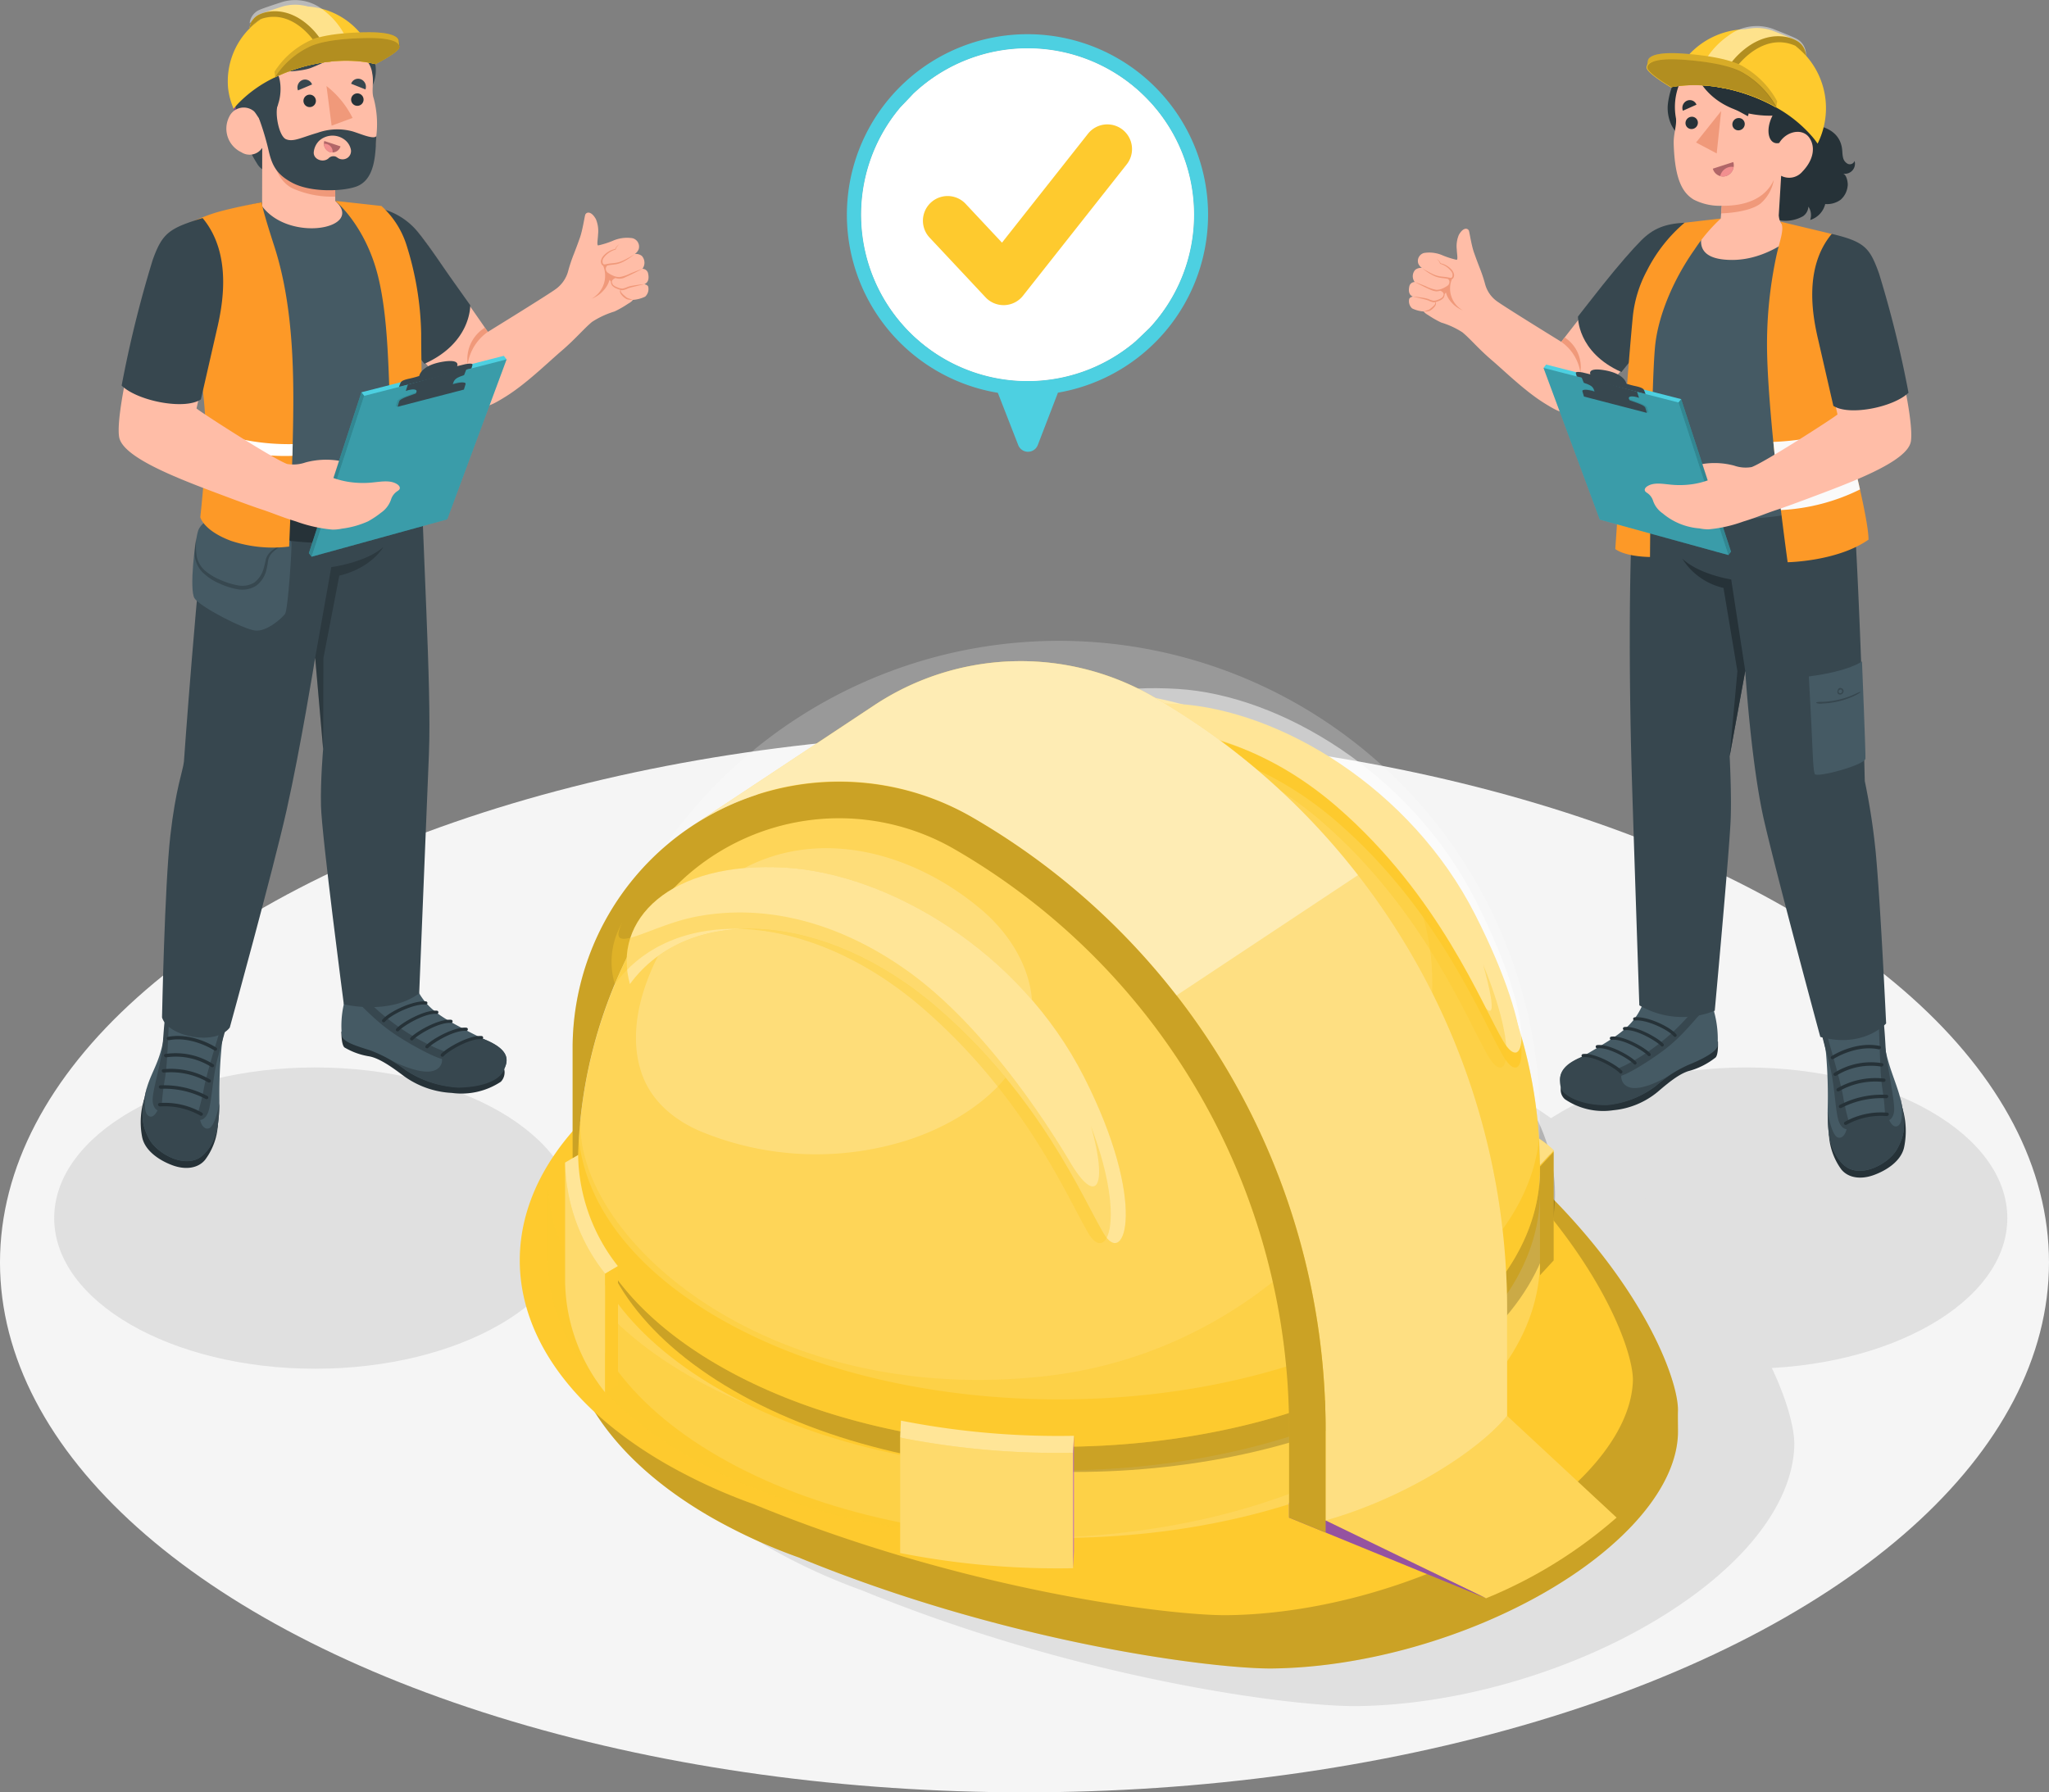 <svg xmlns="http://www.w3.org/2000/svg" width="323.922" height="283.419" viewBox="0 0 323.922 283.419">
  <rect x="0" y="0" width="323.922" height="283.419" fill="#808080" stroke="none"/>
  <g id="Grupo_933257" data-name="Grupo 933257" transform="translate(-205.078 -3483.201)">
    <g id="Grupo_932967" data-name="Grupo 932967" transform="translate(198.528 3431.581)">
      <g id="Floor" transform="translate(6.549 167.453)">
        <ellipse id="Floor-2" data-name="Floor" cx="161.961" cy="83.793" rx="161.961" ry="83.793" transform="translate(0)" fill="#f5f5f5"/>
      </g>
      <g id="Shadows" transform="translate(15.118 210.612)">
        <ellipse id="Shadow" cx="41.257" cy="23.82" rx="41.257" ry="23.82" transform="translate(0 9.804)" fill="#e0e0e0"/>
        <ellipse id="Shadow-2" data-name="Shadow" cx="41.257" cy="23.82" rx="41.257" ry="23.82" transform="translate(226.252 9.804)" fill="#e0e0e0"/>
        <path id="Shadow-3" data-name="Shadow" d="M229.177,396.017c-10.833,0-44.072-4.452-77.68-18.211l-.3-.124a92.874,92.874,0,0,1-14.625-6.738c-16.318-9.421-25.305-22.132-25.305-35.793s8.989-26.372,25.308-35.793c15.787-9.114,36.712-14.134,58.919-14.134s43.131,5.02,58.918,14.134a67.366,67.366,0,0,1,12.047,8.744c24.866,20.274,32.431,40.3,32.2,46.821-.347,9.662-8.768,19.952-23.1,28.229-13.638,7.874-30.823,12.683-45.971,12.864Z" transform="translate(-23.572 -285.224)" fill="#e0e0e0"/>
      </g>
      <g id="Character_2" data-name="Character 2" transform="translate(229.281 55.725)">
        <g id="Character" transform="translate(0 0)">
          <g id="Bottom" transform="translate(23.873 68.711)">
            <g id="Grupo_932878" data-name="Grupo 932878" transform="translate(0 83.895)">
              <path id="Trazado_742615" data-name="Trazado 742615" d="M363.029,333.221a1.967,1.967,0,0,0,.566,2.064,10.729,10.729,0,0,0,7.63,1.751,12.871,12.871,0,0,0,7.033-2.9c1.438-1.229,3.453-2.961,5.1-3.348a11.864,11.864,0,0,0,4.064-2.094c.482-.475.375-2.549.375-2.549Z" transform="translate(-362.813 -318.184)" fill="#263238"/>
              <path id="Trazado_742616" data-name="Trazado 742616" d="M386.152,312.83a.585.585,0,0,1,.561.476c.123.57.275,2.23.534,3.165a16.541,16.541,0,0,1,.452,5.035c-.181,1.066-3.07,2.394-4.655,3.021a20.351,20.351,0,0,0-5.115,3.308,14.719,14.719,0,0,1-7.647,2.956c-2.815.028-6-.814-6.749-2.086-.928-1.574-1.617-3.41,2.52-5.385.783-.374,3.527-2.039,4.462-2.641,2.528-1.63,4.3-3.116,5.425-5.942a1.563,1.563,0,0,1,.584-.868,1.344,1.344,0,0,1,.809-.086,27.773,27.773,0,0,1,4.116.7c.565.254,1.365.545,1.366,1.252a2.339,2.339,0,0,1-.144.72c-.047.145-.083.337.047.42s.281-.016.389-.114a10.676,10.676,0,0,0,1.1-1.348,11.938,11.938,0,0,1,1.052-1.22,7.206,7.206,0,0,0,.705-.468C386.213,313.469,386.147,313.161,386.152,312.83Z" transform="translate(-362.775 -312.83)" fill="#455a64"/>
              <path id="Trazado_742617" data-name="Trazado 742617" d="M377.893,334.6c.717-.6,1.479-1.188,2.245-1.712v0s-4.852,3.022-6.859,1.723a1.735,1.735,0,0,1-.681-2.225c.025-.334-4.528-2.61-5.772-2.734h0c-.342.194-.625.36-.809.437-3.234,1.339-3.637,3-3.056,5.07.75,1.272,3.6,2.55,7.237,2.487A15.128,15.128,0,0,0,377.893,334.6Z" transform="translate(-362.739 -319.591)" fill="#37474f"/>
              <path id="Trazado_742618" data-name="Trazado 742618" d="M378.692,324.638c-2.575,1.066-1.46,1.524-.731,1.613s5.048-2.5,7.673-4.618c2.738-2.212,4.849-5.155,5.866-5.967.379-.3.786-.674,1.149-1.021-.079-.561-.144-1.072-.2-1.34a.585.585,0,0,0-.561-.476c-.005.331.061.639-.188.892a7.2,7.2,0,0,1-.705.468,11.915,11.915,0,0,0-1.052,1.22,10.625,10.625,0,0,1-1.1,1.348A33.638,33.638,0,0,1,378.692,324.638Z" transform="translate(-368.507 -312.83)" fill="#37474f"/>
              <g id="Grupo_932877" data-name="Grupo 932877" transform="translate(3.434 4.137)">
                <g id="Grupo_932872" data-name="Grupo 932872" transform="translate(0 5.805)">
                  <path id="Trazado_742619" data-name="Trazado 742619" d="M374.679,332.56a.256.256,0,0,0,.162-.06.25.25,0,0,0,.029-.356c-.749-.87-4.258-2.9-6.163-2.666a.253.253,0,1,0,.064.5c1.779-.219,5.114,1.8,5.707,2.491A.257.257,0,0,0,374.679,332.56Z" transform="translate(-368.482 -329.458)" fill="#263238"/>
                </g>
                <g id="Grupo_932873" data-name="Grupo 932873" transform="translate(2.238 4.395)">
                  <path id="Trazado_742620" data-name="Trazado 742620" d="M378.422,330.2a.258.258,0,0,0,.161-.06.25.25,0,0,0,.029-.356c-.748-.869-4.256-2.9-6.163-2.665a.253.253,0,1,0,.064.5c1.78-.217,5.114,1.8,5.708,2.491A.256.256,0,0,0,378.422,330.2Z" transform="translate(-372.225 -327.101)" fill="#263238"/>
                </g>
                <g id="Grupo_932874" data-name="Grupo 932874" transform="translate(4.477 3.057)">
                  <path id="Trazado_742621" data-name="Trazado 742621" d="M382.168,327.964a.259.259,0,0,0,.161-.06.25.25,0,0,0,.029-.356c-.749-.87-4.258-2.907-6.163-2.665a.253.253,0,1,0,.064.5c1.78-.219,5.114,1.8,5.708,2.491A.256.256,0,0,0,382.168,327.964Z" transform="translate(-375.971 -324.862)" fill="#263238"/>
                </g>
                <g id="Grupo_932875" data-name="Grupo 932875" transform="translate(6.547 1.537)">
                  <path id="Trazado_742622" data-name="Trazado 742622" d="M385.63,325.421a.256.256,0,0,0,.161-.06.25.25,0,0,0,.029-.356c-.748-.87-4.265-2.9-6.163-2.665a.253.253,0,1,0,.064.5c1.778-.217,5.114,1.8,5.707,2.491A.255.255,0,0,0,385.63,325.421Z" transform="translate(-379.433 -322.321)" fill="#263238"/>
                </g>
                <g id="Grupo_932876" data-name="Grupo 932876" transform="translate(8.139)">
                  <path id="Trazado_742623" data-name="Trazado 742623" d="M388.728,322.869a.254.254,0,0,0,.158-.058.25.25,0,0,0,.035-.356c-1.029-1.234-4.7-2.922-6.6-2.683a.254.254,0,0,0-.222.282.257.257,0,0,0,.287.219c1.715-.213,5.226,1.409,6.14,2.5A.257.257,0,0,0,388.728,322.869Z" transform="translate(-382.096 -319.749)" fill="#263238"/>
                </g>
              </g>
            </g>
            <g id="Grupo_932885" data-name="Grupo 932885" transform="translate(41.149 86.482)">
              <path id="Trazado_742624" data-name="Trazado 742624" d="M433.861,347.811a10.328,10.328,0,0,0,1.949,5.627c1.113,1.392,3.094,1.63,5.057.942s4.444-2.189,4.9-4.494a12.627,12.627,0,0,0-.3-6.172Z" transform="translate(-432.489 -327.836)" fill="#263238"/>
              <path id="Trazado_742625" data-name="Trazado 742625" d="M440.723,317.157c.82-.044.6,1.981.985,5.448.419,3.75,2.109,6.689,2.711,9.7.687,3.436.557,5.024-.724,7.309s-6.077,4.96-8.641,2.226c-2.089-2.229-2.3-4.957-2.3-8.473a78.585,78.585,0,0,0-.255-8.915c-.288-2.6-1.379-5-.683-5.38.074.378.77,3.011,1.229,2.969a4.765,4.765,0,0,0-.039-.988,1.122,1.122,0,0,1,.182-.872,3.812,3.812,0,0,1,1.319-.67c.8-.24,2.222-.537,3.036-.7.405-.082.813-.149,1.222-.2a3.6,3.6,0,0,1,1.042,0,.636.636,0,0,1,.46.3.983.983,0,0,1,.062.394,2.5,2.5,0,0,0,.138.706c.035.1.121.216.237.177a.22.22,0,0,0,.123-.228C440.812,319.538,440.751,317.378,440.723,317.157Z" transform="translate(-431.576 -317.156)" fill="#455a64"/>
              <path id="Trazado_742626" data-name="Trazado 742626" d="M444.969,340.861c.1.5.75,3.778-.247,4.505-1.08.789-1.819-1.764-1.819-1.764a11.462,11.462,0,0,0-6.367,1.548c.221.518-.277,2.378-1.337,2.128s-1.65-4.031-1.657-4.08c.007,3.369.268,6.007,2.3,8.17,2.564,2.734,7.361.06,8.641-2.226s1.411-3.873.723-7.309C445.134,341.49,445.055,341.169,444.969,340.861Z" transform="translate(-432.361 -326.689)" fill="#37474f"/>
              <path id="Trazado_742627" data-name="Trazado 742627" d="M447.973,334.331c.079,1.262,1.468.663,1.441-1.13s-.967-6.148-1.323-9.081c-.238-4.218-.406-7.006-1.226-6.963.005.042.006.086.011.128,0,0,.085,2.4.1,2.677.147,2.577.181,7.584.547,9.912A36.267,36.267,0,0,1,447.973,334.331Z" transform="translate(-437.718 -317.156)" fill="#37474f"/>
              <path id="Trazado_742628" data-name="Trazado 742628" d="M436.18,336.814a35.689,35.689,0,0,1-1-4.342c-.4-2.3-1.776-6.915-2.459-9.4-.221-.407-.915-2.724-.915-2.724-.567.16,0,2.37.265,3.4s.59,2.142.922,3.625c.848,2.924.93,7.312,1.476,9S436.509,338.024,436.18,336.814Z" transform="translate(-431.566 -318.441)" fill="#37474f"/>
              <g id="Grupo_932884" data-name="Grupo 932884" transform="translate(1.661 5.927)">
                <g id="Grupo_932879" data-name="Grupo 932879" transform="translate(2.092 10.659)">
                  <path id="Trazado_742629" data-name="Trazado 742629" d="M438.191,346.886a.373.373,0,0,0,.109-.042,11.22,11.22,0,0,1,6.267-1.349.335.335,0,0,0,.361-.236.247.247,0,0,0-.231-.3,11.742,11.742,0,0,0-6.7,1.446.266.266,0,0,0-.109.377A.294.294,0,0,0,438.191,346.886Z" transform="translate(-437.844 -344.898)" fill="#263238"/>
                </g>
                <g id="Grupo_932880" data-name="Grupo 932880" transform="translate(1.275 7.863)">
                  <path id="Trazado_742630" data-name="Trazado 742630" d="M436.824,342.344a.37.37,0,0,0,.1-.037,13.891,13.891,0,0,1,7.018-1.508.337.337,0,0,0,.354-.246.25.25,0,0,0-.243-.295,14.381,14.381,0,0,0-7.413,1.6.271.271,0,0,0-.126.376A.293.293,0,0,0,436.824,342.344Z" transform="translate(-436.477 -340.222)" fill="#263238"/>
                </g>
                <g id="Grupo_932881" data-name="Grupo 932881" transform="translate(0.896 5.203)">
                  <path id="Trazado_742631" data-name="Trazado 742631" d="M443.36,336.427a.331.331,0,0,0,.248-.212.245.245,0,0,0-.206-.318A12.057,12.057,0,0,0,436,337.43a.266.266,0,0,0-.11.377.317.317,0,0,0,.414.064,11.541,11.541,0,0,1,6.932-1.44A.343.343,0,0,0,443.36,336.427Z" transform="translate(-435.844 -335.772)" fill="#263238"/>
                </g>
                <g id="Grupo_932882" data-name="Grupo 932882" transform="translate(0.436 2.728)">
                  <path id="Trazado_742632" data-name="Trazado 742632" d="M442.719,332.329a.329.329,0,0,0,.246-.207.244.244,0,0,0-.2-.322,10.87,10.87,0,0,0-7.557,1.531.262.262,0,0,0-.084.381.318.318,0,0,0,.421.039,10.354,10.354,0,0,1,7.04-1.42A.334.334,0,0,0,442.719,332.329Z" transform="translate(-435.074 -331.633)" fill="#263238"/>
                </g>
                <g id="Grupo_932883" data-name="Grupo 932883">
                  <path id="Trazado_742633" data-name="Trazado 742633" d="M442.042,327.762a.332.332,0,0,0,.245-.2.244.244,0,0,0-.194-.324c-3.838-.79-7.456,1.513-7.607,1.612a.263.263,0,0,0-.094.379.312.312,0,0,0,.419.048c.035-.022,3.53-2.246,7.094-1.511A.335.335,0,0,0,442.042,327.762Z" transform="translate(-434.345 -327.07)" fill="#263238"/>
                </g>
              </g>
            </g>
            <g id="Grupo_932886" data-name="Grupo 932886" transform="translate(11.042)">
              <path id="Trazado_742634" data-name="Trazado 742634" d="M416.12,172.5c1.556,20.341,2.241,50.69,2.241,50.69a105.886,105.886,0,0,1,1.735,11.326c.756,8.038,1.641,27.008,1.641,27.008s-3.575,3.994-10.406,2.128c0,0-6.666-24.635-8.861-34.1-2.078-8.959-3.006-23.768-3.006-23.768L397,219.281s.31,5.8.165,9.857c-.169,4.721-2.521,30.367-2.521,30.367a13.519,13.519,0,0,1-11.924-.847s-1.117-33.076-1.26-38.753c-.28-11.136-.6-33.037.718-47.4Z" transform="translate(-381.208 -172.502)" fill="#37474f"/>
              <path id="Trazado_742635" data-name="Trazado 742635" d="M405.04,216.213l-2.22-14.469s-5.115-.78-7.744-3.309a10.391,10.391,0,0,0,6.527,4.647l2.2,13.169-1.235,13.459Z" transform="translate(-386.785 -182.931)" fill="#263238"/>
            </g>
            <g id="Grupo_932887" data-name="Grupo 932887" transform="translate(39.354 31.773)">
              <path id="Trazado_742636" data-name="Trazado 742636" d="M436.963,225.648s.588,14.314.548,15.356-7.822,3.1-8.023,2.441c-.336-1.1-.252-3.563-.924-15.421C435.015,227.19,436.963,225.648,436.963,225.648Z" transform="translate(-428.564 -225.648)" fill="#455a64"/>
              <path id="Trazado_742637" data-name="Trazado 742637" d="M430.57,235.342a2.5,2.5,0,0,1,.734-.061c.286-.007.57-.019.855-.043a13.368,13.368,0,0,0,1.792-.275,14.234,14.234,0,0,0,1.965-.6c.521-.2,1.015-.47,1.537-.665.049-.018.057.077.025.1a7.529,7.529,0,0,1-1.644.836,12.29,12.29,0,0,1-1.624.523,13.235,13.235,0,0,1-1.788.318q-.451.048-.9.066a1.973,1.973,0,0,1-.952-.068C430.527,235.452,430.522,235.358,430.57,235.342Z" transform="translate(-429.357 -228.885)" fill="#37474f"/>
              <path id="Trazado_742638" data-name="Trazado 742638" d="M436.113,233.3a.387.387,0,0,0,.135.326.534.534,0,0,0,.557.01.54.54,0,0,0,.278-.538.47.47,0,0,0-.193-.325.561.561,0,0,0-.392-.1c-.168.02-.225.111-.3.258A.818.818,0,0,0,436.113,233.3Zm.322-.326a.3.3,0,0,1,.218-.057c.243.026.284.411.085.525a.279.279,0,1,1-.3-.468Z" transform="translate(-431.6 -228.47)" fill="#37474f"/>
            </g>
          </g>
          <g id="Top">
            <g id="Grupo_932890" data-name="Grupo 932890" transform="translate(0 31.111)">
              <g id="Grupo_932889" data-name="Grupo 932889">
                <g id="Grupo_932888" data-name="Grupo 932888">
                  <path id="Trazado_742639" data-name="Trazado 742639" d="M331.26,127.156c1.236,1.013,2.509,2.579,4.614,4.378s5.29,4.941,8.367,6.846,4.6,2.685,8.555-1.253a107.591,107.591,0,0,0,10-12.053l3.2-14.922c-3.864.438-6.218,2.134-9.3,6.012-4.327,5.445-9.8,12.5-9.8,12.5s-9.047-5.571-10.22-6.449a4.885,4.885,0,0,1-1.816-2.653,22.76,22.76,0,0,0-.874-2.617c-.349-.91-.483-1.254-.888-2.394s-.682-3.05-.808-3.473c-.253-.482-.962-.457-1.593.689a4.593,4.593,0,0,0-.323,2.284c.019.694.208,1.542-.005,1.649a13.343,13.343,0,0,1-2.172-.683,5.3,5.3,0,0,0-2.958-.41,1.3,1.3,0,0,0-.942,1.7,1.682,1.682,0,0,0,.569.68,1.4,1.4,0,0,0-1.065.3,1.518,1.518,0,0,0-.075,1.922.862.862,0,0,0-.861.736c-.134.646-.08,1.293.564,1.565,0,0-.54.112-.582.425a1.543,1.543,0,0,0,.466,1.444,5.025,5.025,0,0,0,1.849.488s.091.236.7.573a15.584,15.584,0,0,0,2.04,1.17A13.153,13.153,0,0,1,331.26,127.156Z" transform="translate(-322.807 -109.828)" fill="#ffbda7"/>
                  <path id="Trazado_742640" data-name="Trazado 742640" d="M363.1,140.655a7.243,7.243,0,0,1,3.019,4.847,5.589,5.589,0,0,0-2.478-5.541Z" transform="translate(-339.012 -121.816)" fill="#f0997a"/>
                  <path id="Trazado_742641" data-name="Trazado 742641" d="M384.37,109.61c-3.1.173-4.951.9-6.856,2.8-1.374,1.374-3.646,3.982-6.094,7.056-1.635,2.053-3.906,4.978-3.906,4.978s-.186,5.629,6.861,8.784l6.635-8.2Z" transform="translate(-340.786 -109.61)" fill="#37474f"/>
                  <path id="Trazado_742642" data-name="Trazado 742642" d="M327.386,125.991a.556.556,0,0,1-.145.47,4.479,4.479,0,0,1-.478.449,2.593,2.593,0,0,1-.255.2,1.09,1.09,0,0,1-.277.135l-.648.216a2.7,2.7,0,0,0,.7-.036.884.884,0,0,0,.349-.129,2.726,2.726,0,0,0,.292-.205,2.92,2.92,0,0,0,.474-.528.755.755,0,0,0,.109-.361.472.472,0,0,0-.072-.225,3.126,3.126,0,0,0,.527-.182,1.729,1.729,0,0,0,.739-.485,1.305,1.305,0,0,0,.16-.423.516.516,0,0,0,.005-.145l.209-.288a3.821,3.821,0,0,0,.884,1.584,4.568,4.568,0,0,0,1.817,1.263,3.952,3.952,0,0,1-1.749-4.95.278.278,0,0,0,.047-.014.621.621,0,0,0,.217-.252.836.836,0,0,0,.04-.609,1.719,1.719,0,0,0-.26-.512,3.213,3.213,0,0,0-1.837-1.122,1.539,1.539,0,0,0-.26-.4,2.4,2.4,0,0,0-.367-.341,3.05,3.05,0,0,1,.324.375,1.435,1.435,0,0,1,.221.424l.007.026.029.01a3.325,3.325,0,0,1,1.709,1.154.915.915,0,0,1,.188.889c-.088.154-.148.2-.317.167s-.345-.069-.524-.1c-.365-.063-.725-.078-1.073-.131a4.219,4.219,0,0,1-1.007-.292c-.326-.138-.638-.314-.954-.484a7.4,7.4,0,0,1-.92-.557,8.743,8.743,0,0,0,1.8,1.2,3.6,3.6,0,0,0,1.046.344c.362.062.723.083,1.066.149.071.013.139.029.209.044a.668.668,0,0,1,.221.426.735.735,0,0,1-.388.7,4.421,4.421,0,0,1-.8.424,2.485,2.485,0,0,1-.858.176,6.184,6.184,0,0,1-1.707-.578c-.573-.233-1.147-.464-1.734-.668.543.3,1.1.572,1.657.842.277.138.559.264.846.389a2.733,2.733,0,0,0,.93.254,2.772,2.772,0,0,0,.59-.1.879.879,0,0,1,.473.322.409.409,0,0,1,.066.344,1.177,1.177,0,0,1-.161.348,1.844,1.844,0,0,1-.674.389,1.732,1.732,0,0,1-.757.176,3.09,3.09,0,0,1-.764-.253,5.109,5.109,0,0,0-.831-.2c-.555-.094-1.111-.169-1.672-.214.543.143,1.091.265,1.633.4a8.019,8.019,0,0,1,.794.224,3.062,3.062,0,0,0,.82.286A1.194,1.194,0,0,0,327.386,125.991Zm2.148-3.629s-.008-.011-.013-.016h0Z" transform="translate(-323.227 -113.427)" fill="#f0997a"/>
                </g>
              </g>
            </g>
            <g id="Chest" transform="translate(35.833 30.95)">
              <path id="Trazado_742643" data-name="Trazado 742643" d="M397.611,109.342s11.781.653,14.717,1.991c1.343.612,4.284,4.107,3.676,12.509-.244,3.38-1.608,10.282-1.637,12.813-.041,3.584,3.127,15.22,3.127,15.22-11.054,6.8-30.6,4.709-34.559,1.07,0,0,1.343-15.037,1.764-22.767,0,0-2.118-3.568-1.945-5.969.255-3.524.987-4.775,4.212-8.716a66.17,66.17,0,0,1,5.514-6.019Z" transform="translate(-382.744 -109.342)" fill="#455a64"/>
            </g>
            <g id="Grupo_932898" data-name="Grupo 932898" transform="translate(40.913 1.044)">
              <path id="Trazado_742644" data-name="Trazado 742644" d="M411.618,64.956c3.8.421,4.719,6.633,3.817,10.137-1.74,6.759-6.3,7.549-6.478,10.435l-6.829-4.006-5.313-3.117a14.468,14.468,0,0,1-4.09-3.136,6.926,6.926,0,0,1-.888-1.314,6.347,6.347,0,0,1-.58-3.246,12.261,12.261,0,0,1,5.15-8.676c2.15-1.633,5.415-3.193,8.2-2.577C407.592,60.113,410.711,61.829,411.618,64.956Z" transform="translate(-391.24 -59.319)" fill="#263238"/>
              <path id="Trazado_742645" data-name="Trazado 742645" d="M422.515,97.157a2.406,2.406,0,0,1,0,1.545,3.52,3.52,0,0,0,2.377-2.519,3.624,3.624,0,0,0,2.439-.683,3.308,3.308,0,0,0,1.1-2.122c.1-.473-.133-1.881-.752-2.011a1.59,1.59,0,0,0,1.852-2,.793.793,0,0,1-1.083.454,1.465,1.465,0,0,1-.752-1.054c-.1-.436-.086-.89-.145-1.334-.536-4.028-5.682-4.242-8.72-3.578a7.839,7.839,0,0,0-2.14.74,6.261,6.261,0,0,0-1.706,1.431,9.037,9.037,0,0,0-1.089,9.614,5.042,5.042,0,0,0,3.3,3.016,5.668,5.668,0,0,0,4.178-.542,1.969,1.969,0,0,0,.854-1.519A2.3,2.3,0,0,1,422.515,97.157Z" transform="translate(-399.99 -69.068)" fill="#263238"/>
              <g id="Grupo_932897" data-name="Grupo 932897" transform="translate(0.945 7.078)">
                <path id="Trazado_742646" data-name="Trazado 742646" d="M409.431,92.995l.379-6.267a2.739,2.739,0,0,0,3.366-.671c1.872-1.941,2.057-4.059,1.035-5.418-1.129-1.5-3.625-.933-4.706.9-1.63.39-2.291-1.939-1.054-4.327,0,0-7.893.538-11.552-5.464a1.978,1.978,0,0,0-3.187.5,9.64,9.64,0,0,0-.528,5.391c.136,1.119-.4,2.454-.362,3.964.166,5.961,1.524,7.88,3.156,8.885a9.049,9.049,0,0,0,4.434.983l-.088,1.2-.06.812-.959.554c-.6.033-1.131.066-1.131.066s-3.517,5.2,2.488,5.858,10.662-3.186,12.533-4.8c0,0-.5-.085-1.886-.289S409.546,94.165,409.431,92.995Z" transform="translate(-392.821 -71.158)" fill="#ffbda7"/>
                <g id="Grupo_932896" data-name="Grupo 932896" transform="translate(1.369 3.605)">
                  <g id="Grupo_932891" data-name="Grupo 932891" transform="translate(4.818 9.793)">
                    <path id="Trazado_742647" data-name="Trazado 742647" d="M406.407,93.569l-3.238,1.047a1.672,1.672,0,0,0,2.113,1.154A1.781,1.781,0,0,0,406.407,93.569Z" transform="translate(-403.169 -93.569)" fill="#b16668"/>
                    <path id="Trazado_742648" data-name="Trazado 742648" d="M406.99,94.824a1.873,1.873,0,0,0-1.866,1.467,1.621,1.621,0,0,0,.944-.016,1.749,1.749,0,0,0,1.173-1.42A1.92,1.92,0,0,0,406.99,94.824Z" transform="translate(-403.955 -94.073)" fill="#f28f8f"/>
                  </g>
                  <g id="Grupo_932892" data-name="Grupo 932892">
                    <path id="Trazado_742649" data-name="Trazado 742649" d="M395.2,78.866l2.145-.957a1.128,1.128,0,0,0-1.515-.621A1.234,1.234,0,0,0,395.2,78.866Z" transform="translate(-395.11 -77.189)" fill="#263238"/>
                    <path id="Trazado_742650" data-name="Trazado 742650" d="M397.9,82.454a1.007,1.007,0,0,1-.9,1.071.943.943,0,0,1-1.053-.86,1.007,1.007,0,0,1,.9-1.071A.944.944,0,0,1,397.9,82.454Z" transform="translate(-395.445 -78.958)" fill="#263238"/>
                  </g>
                  <g id="Grupo_932893" data-name="Grupo 932893" transform="translate(7.909 0.759)">
                    <path id="Trazado_742651" data-name="Trazado 742651" d="M411.018,80.243l-2.09-1.137a1.142,1.142,0,0,1,1.578-.506A1.25,1.25,0,0,1,411.018,80.243Z" transform="translate(-408.576 -78.459)" fill="#263238"/>
                    <path id="Trazado_742652" data-name="Trazado 742652" d="M410.294,82.8a1.007,1.007,0,0,1-.9,1.071.944.944,0,0,1-1.053-.861,1.007,1.007,0,0,1,.9-1.071A.944.944,0,0,1,410.294,82.8Z" transform="translate(-408.34 -79.858)" fill="#263238"/>
                  </g>
                  <g id="Grupo_932894" data-name="Grupo 932894" transform="translate(2.173 1.729)">
                    <path id="Trazado_742653" data-name="Trazado 742653" d="M402.707,80.081l-.7,6.7-3.265-1.728Z" transform="translate(-398.746 -80.081)" fill="#f0997a"/>
                  </g>
                  <g id="Grupo_932895" data-name="Grupo 932895" transform="translate(6.136 12.611)">
                    <path id="Trazado_742654" data-name="Trazado 742654" d="M405.461,102.375c4.318.07,7.074-1.489,8.241-4.093a6.429,6.429,0,0,1-2.123,3.761c-1.962,1.477-6.206,1.534-6.206,1.534Z" transform="translate(-405.373 -98.282)" fill="#f0997a"/>
                  </g>
                </g>
              </g>
            </g>
            <g id="Grupo_932902" data-name="Grupo 932902" transform="translate(32.628 30.445)">
              <g id="Grupo_932900" data-name="Grupo 932900">
                <path id="Trazado_742655" data-name="Trazado 742655" d="M394.057,108.5a26.856,26.856,0,0,0-4.152,4.915c-3.427,4.867-5.776,10.571-6.235,15.315-.627,6.481-.8,33.291-.8,33.291s-3.75.008-5.488-1.255c1.016-14.865,2.054-29.424,2.782-36.87a19.529,19.529,0,0,1,2.217-7.147,24.3,24.3,0,0,1,5.956-7.583Z" transform="translate(-377.383 -108.496)" fill="#fd9927"/>
                <g id="Grupo_932899" data-name="Grupo 932899" transform="translate(0.606 33.289)">
                  <path id="Trazado_742656" data-name="Trazado 742656" d="M379.333,166.5a44.038,44.038,0,0,0,4.533.966c.014-.766.029-1.533.045-2.3a41.661,41.661,0,0,1-4.41-.989Q379.417,165.32,379.333,166.5Z" transform="translate(-378.773 -164.177)" fill="#fafafa"/>
                  <path id="Trazado_742657" data-name="Trazado 742657" d="M383.4,178.486a41.856,41.856,0,0,1-4.838-1.129q-.081,1.152-.163,2.323a43.87,43.87,0,0,0,4.97,1.1C383.376,180.042,383.387,179.274,383.4,178.486Z" transform="translate(-378.397 -169.477)" fill="#fafafa"/>
                </g>
              </g>
              <g id="Grupo_932901" data-name="Grupo 932901" transform="translate(23.988 0.496)">
                <path id="Trazado_742658" data-name="Trazado 742658" d="M419.6,109.326c.777.917-.038,2.852-.567,5.183a66.917,66.917,0,0,0-1.526,13.512c-.132,10.928,3.259,35.163,3.259,35.163s7.863-.117,12.784-3.573c.03-2.625-2.2-11.857-3.3-15.688a28.623,28.623,0,0,1-.1-14.766c1.431-6.077.4-13.642-2.424-17.887Z" transform="translate(-417.507 -109.326)" fill="#fd9927"/>
                <path id="Trazado_742659" data-name="Trazado 742659" d="M421,182a31.7,31.7,0,0,0,12.5-3.259c-.16-.705-.312-1.4-.493-2.115a39.376,39.376,0,0,1-12.276,3.153C420.824,180.545,420.913,181.289,421,182Z" transform="translate(-418.805 -136.391)" fill="#fafafa"/>
                <path id="Trazado_742660" data-name="Trazado 742660" d="M430.921,166c-.163-.567-.31-1.16-.439-1.773a41.862,41.862,0,0,1-11.305,2.01q.113,1.141.231,2.271a44.1,44.1,0,0,0,11.638-2.068C431,166.288,430.961,166.14,430.921,166Z" transform="translate(-418.178 -131.405)" fill="#fafafa"/>
              </g>
            </g>
            <g id="Grupo_932903" data-name="Grupo 932903" transform="translate(37.602)">
              <path id="Trazado_742661" data-name="Trazado 742661" d="M416.4,73.092a12.567,12.567,0,0,1-1.131,3.43,12.916,12.916,0,0,0-.788-1.037,21.116,21.116,0,0,0-5.759-4.682l-.01,0c-5.045-2.869-11.4-4.208-16.647-3.194a12.068,12.068,0,0,1,1.19-2.864,12.482,12.482,0,0,1,23.144,8.35Z" transform="translate(-388.261 -57.913)" fill="#feca2e"/>
              <path id="Trazado_742662" data-name="Trazado 742662" d="M414.874,60.148c-.6-.352-3.66-1.541-3.9-1.637a7.457,7.457,0,0,0-7.057,1.19,12.685,12.685,0,0,0-4.74,6.443l3.249,1.312,1.056.187c.588-2.416,4.244-7.438,8.795-7.272a4.283,4.283,0,0,1,.641.06,5.949,5.949,0,0,1,1.727.5,17.093,17.093,0,0,1,1.647,1.552A2.793,2.793,0,0,0,414.874,60.148Z" transform="translate(-391.12 -57.779)" fill="#feca2e"/>
              <path id="Trazado_742663" data-name="Trazado 742663" d="M414.874,60.148c-.6-.352-3.66-1.541-3.9-1.637a7.457,7.457,0,0,0-7.057,1.19,12.685,12.685,0,0,0-4.74,6.443l3.249,1.312,1.056.187c.588-2.416,4.244-7.438,8.795-7.272a4.283,4.283,0,0,1,.641.06,5.949,5.949,0,0,1,1.727.5,17.093,17.093,0,0,1,1.647,1.552A2.793,2.793,0,0,0,414.874,60.148Z" transform="translate(-391.12 -58.086)" fill="#fff" opacity="0.45"/>
              <path id="Trazado_742664" data-name="Trazado 742664" d="M405.663,68.53c.691-2.811,5.578-9.214,11.161-6.721a17.078,17.078,0,0,1,1.654,1.552,2.814,2.814,0,0,0-1.417-2.33c-1.44-.836-4.409-1.431-7.716.872a12.652,12.652,0,0,0-4.734,6.44Z" transform="translate(-393.307 -58.664)" fill="#feca2e"/>
              <path id="Trazado_742665" data-name="Trazado 742665" d="M405.663,68.53c.691-2.811,5.578-9.214,11.161-6.721a17.078,17.078,0,0,1,1.654,1.552,2.814,2.814,0,0,0-1.417-2.33c-1.44-.836-4.409-1.431-7.716.872a12.652,12.652,0,0,0-4.734,6.44Z" transform="translate(-393.307 -58.664)" opacity="0.3"/>
              <path id="Trazado_742666" data-name="Trazado 742666" d="M406.325,72.378a13.976,13.976,0,0,0-5.147-5.366c-2.445-1.568-7.675-2.054-10.026-2.2-4.117-.262-5.168.534-5.268,1.135-.023.142-.134.8-.166.953a.588.588,0,0,0,.055.4c.542.982,3.734,2.862,3.734,2.862,5.252-1.013,11.6.325,16.647,3.194Z" transform="translate(-385.704 -60.462)" fill="#feca2e"/>
              <path id="Trazado_742667" data-name="Trazado 742667" d="M406.325,72.378a13.976,13.976,0,0,0-5.147-5.366c-2.445-1.568-7.675-2.054-10.026-2.2-4.117-.262-5.168.534-5.268,1.135-.023.142-.134.8-.166.953a.588.588,0,0,0,.055.4c.542.982,3.734,2.862,3.734,2.862,5.252-1.013,11.6.325,16.647,3.194Z" transform="translate(-385.704 -60.462)" opacity="0.15"/>
              <path id="Trazado_742668" data-name="Trazado 742668" d="M406.152,74c-5.045-2.869-11.395-4.208-16.647-3.194,0,0-3.192-1.88-3.734-2.862-.288-.542.114-1.838,5.207-1.514,2.351.149,7.581.637,10.026,2.2A13.988,13.988,0,0,1,406.152,74Z" transform="translate(-385.703 -61.115)" fill="#feca2e"/>
              <path id="Trazado_742669" data-name="Trazado 742669" d="M406.152,74c-5.045-2.869-11.395-4.208-16.647-3.194,0,0-3.192-1.88-3.734-2.862-.288-.542.114-1.838,5.207-1.514,2.351.149,7.581.637,10.026,2.2A13.988,13.988,0,0,1,406.152,74Z" transform="translate(-385.615 -61.115)" opacity="0.3"/>
            </g>
            <g id="Grupo_932912" data-name="Grupo 932912" transform="translate(21.276 32.881)">
              <g id="Grupo_932908" data-name="Grupo 932908" transform="translate(0 20.658)">
                <path id="Trazado_742670" data-name="Trazado 742670" d="M358.815,147.125l21.341,5.467,7.879,24.12-.418.533-20.325-5.6L358.4,147.658Z" transform="translate(-358.395 -147.125)" fill="#4dd0e1"/>
                <path id="Trazado_742671" data-name="Trazado 742671" d="M394.093,156.8l7.879,24.12.418-.533-7.879-24.12Z" transform="translate(-372.751 -150.802)" opacity="0.35"/>
                <path id="Trazado_742672" data-name="Trazado 742672" d="M358.4,148.016l21.341,5.467,7.879,24.12L367.291,172Z" transform="translate(-358.397 -147.481)" opacity="0.25"/>
                <g id="Grupo_932904" data-name="Grupo 932904" transform="translate(6.428 3.948)" opacity="0.1">
                  <path id="Trazado_742673" data-name="Trazado 742673" d="M369.4,154.805s-.109-.363-.244-.811,1.1-.316,2.76.294l3.835.8c1.659.61,3.213,1.037,3.348,1.484l.244.811Z" transform="translate(-369.146 -153.729)"/>
                </g>
                <g id="Grupo_932905" data-name="Grupo 932905" transform="translate(5.111 0.781)">
                  <path id="Trazado_742674" data-name="Trazado 742674" d="M366.954,149.049c-.086-.28.392-.264,1.068-.146l1.228.3s-.592-1.154,2.3-.64c3.178.566,3.382,2.109,3.382,2.109a13.516,13.516,0,0,0,1.539.411c1.059.243,1.192.435,1.3.716l.2.511-10.877-2.781S367.039,149.329,366.954,149.049Z" transform="translate(-366.944 -148.431)" fill="#37474f"/>
                </g>
                <g id="Grupo_932906" data-name="Grupo 932906" transform="translate(5.968 1.883)">
                  <path id="Trazado_742675" data-name="Trazado 742675" d="M368.78,151.275c1.016.357,1.441.537,1.649,1.227.238.788.3,1.12.3,1.12l5.686,1.68s-.4-1.155-.511-1.543.618-.456,1.609-.1l-.314-.965-8.823-2.42Z" transform="translate(-368.378 -150.274)" fill="#37474f"/>
                </g>
                <g id="Grupo_932907" data-name="Grupo 932907" transform="translate(6.146 3.987)">
                  <path id="Trazado_742676" data-name="Trazado 742676" d="M368.928,154.87l-.244-.811c-.135-.447,1.1-.316,2.76.295l3.835.8c1.658.61,3.213,1.037,3.348,1.484l.244.811Z" transform="translate(-368.674 -153.794)" fill="#37474f"/>
                </g>
              </g>
              <g id="Grupo_932911" data-name="Grupo 932911" transform="translate(16.006)">
                <path id="Trazado_742677" data-name="Trazado 742677" d="M423.214,123.826c-1.942-7.783-4.131-9.555-8.56-10.372-3.939,6.291-1.686,16.091-1.686,16.091l2.673,11.931c-.728.637-11.648,7.647-13.582,8.323a5.489,5.489,0,0,1-2.741-.226,11.922,11.922,0,0,0-5.042-.255l.845,2.586a12.6,12.6,0,0,1-2.357.591,14.1,14.1,0,0,1-3.825.044c-1.153-.112-2.418-.328-3.388.306-.229.15-.45.41-.365.671.059.182.243.286.4.395a2.334,2.334,0,0,1,.863,1.11,3.958,3.958,0,0,0,1.545,2.091,10.18,10.18,0,0,0,5.829,2.382,6.816,6.816,0,0,0,1.446.149,21.78,21.78,0,0,0,5.461-1.228c2.2-.669,3.46-1.248,5.244-1.834,1.192-.392,3.481-1.235,4.656-1.676,6.839-2.568,16.135-5.916,16.615-9.2S425.22,131.863,423.214,123.826Z" transform="translate(-385.167 -112.926)" fill="#ffbda7"/>
                <g id="Grupo_932910" data-name="Grupo 932910" transform="translate(26.48)">
                  <g id="Grupo_932909" data-name="Grupo 932909">
                    <path id="Trazado_742678" data-name="Trazado 742678" d="M432.541,112.571c5.275,1.242,6.026,2.251,7.471,6.249a173.162,173.162,0,0,1,4.664,18.865c-2.309,2.275-9.37,3.722-11.881,2.075L430.42,129.4C429.6,125.919,427.977,118.049,432.541,112.571Z" transform="translate(-429.458 -112.571)" fill="#37474f"/>
                  </g>
                </g>
              </g>
            </g>
          </g>
        </g>
      </g>
      <g id="Character_1" data-name="Character 1" transform="translate(25.315 51.62)">
        <g id="Chartacter" transform="translate(0 0)">
          <g id="Bottom-2" data-name="Bottom" transform="translate(3.47 71.189)">
            <g id="Grupo_932919" data-name="Grupo 932919" transform="translate(31.721 75.295)">
              <path id="Trazado_742679" data-name="Trazado 742679" d="M98.552,304.411l-.943-8.687,10.058.655s-.153,4.715-.294,7.384c-.083,1.578,2.067,4.507,2.067,4.507s-4.725,2.5-7.256,1.627a6.614,6.614,0,0,1-3.835-4.669C98.384,304.549,98.552,304.411,98.552,304.411Z" transform="translate(-97.126 -295.724)" fill="#ffbda7"/>
              <path id="Trazado_742680" data-name="Trazado 742680" d="M122.459,329.167a2.152,2.152,0,0,1-.426,2.314,11.287,11.287,0,0,1-7.748,1.767,14.111,14.111,0,0,1-7.538-2.635c-1.563-1.169-3.755-2.819-5.507-3.146a11.03,11.03,0,0,1-3.926-1.409c-.526-.455-.488-2.517-.488-2.517Z" transform="translate(-96.812 -306.91)" fill="#263238"/>
              <path id="Trazado_742681" data-name="Trazado 742681" d="M98.225,310.227a.613.613,0,0,0-.576.492c-.109.57-.211,2.224-.451,3.161a15.442,15.442,0,0,0-.3,5.015c.23,1.053,2.885,1.742,4.584,2.309a21.808,21.808,0,0,1,5.525,3.1,16.206,16.206,0,0,0,8.189,2.668c2.976-.07,6.312-1.018,7.058-2.308.924-1.6,1.586-3.442-2.857-5.259-.841-.344-3.8-1.9-4.81-2.466-2.732-1.53-4.658-2.943-5.949-5.71a1.56,1.56,0,0,0-.648-.842,1.513,1.513,0,0,0-.859-.057,30.954,30.954,0,0,0-4.324.838c-.588.271-1.423.589-1.4,1.29a2.185,2.185,0,0,0,.178.71c.055.142.1.332-.034.419s-.3-.006-.415-.1a10.824,10.824,0,0,1-1.211-1.3,4.2,4.2,0,0,0-.71-.646,7.52,7.52,0,0,1-.763-.44C98.185,310.864,98.244,310.556,98.225,310.227Z" transform="translate(-96.801 -301.556)" fill="#455a64"/>
              <path id="Trazado_742682" data-name="Trazado 742682" d="M112.24,330.212c-.78-.575-1.606-1.128-2.434-1.621v0s5.237,2.831,7.312,1.471a1.659,1.659,0,0,0,.64-2.233c-.038-.331,4.693-2.751,6-2.917h0c.369.181.678.326.871.405,4.443,1.817,3.781,3.663,2.857,5.259-.747,1.289-3.158,2.326-7,2.391A16.649,16.649,0,0,1,112.24,330.212Z" transform="translate(-102.031 -307.46)" fill="#37474f"/>
              <path id="Trazado_742683" data-name="Trazado 742683" d="M112.609,320.961c2.76.968,1.6,1.462.831,1.577s-5.426-2.3-8.277-4.316c-2.973-2.1-4.864-4.42-5.968-5.191-.411-.288-.855-.642-1.251-.973.063-.56.114-1.069.165-1.338a.613.613,0,0,1,.576-.492c.019.329-.041.637.231.879a7.516,7.516,0,0,0,.763.44,4.2,4.2,0,0,1,.71.646,10.824,10.824,0,0,0,1.211,1.3A35.548,35.548,0,0,0,112.609,320.961Z" transform="translate(-97.261 -301.556)" fill="#37474f"/>
              <g id="Grupo_932918" data-name="Grupo 932918" transform="translate(6.432 11.856)">
                <g id="Grupo_932913" data-name="Grupo 932913" transform="translate(9.27 5.477)">
                  <path id="Trazado_742684" data-name="Trazado 742684" d="M123.341,327.994a.282.282,0,0,1-.173-.054.238.238,0,0,1-.044-.353c.76-.89,4.4-3.034,6.418-2.863a.256.256,0,0,1,.245.273.262.262,0,0,1-.3.228c-1.888-.155-5.341,1.968-5.943,2.674A.279.279,0,0,1,123.341,327.994Z" transform="translate(-123.065 -324.715)" fill="#263238"/>
                </g>
                <g id="Grupo_932914" data-name="Grupo 932914" transform="translate(6.855 4.156)">
                  <path id="Trazado_742685" data-name="Trazado 742685" d="M119.3,325.784a.288.288,0,0,1-.173-.054.239.239,0,0,1-.044-.353c.76-.89,4.394-3.031,6.418-2.862a.256.256,0,0,1,.246.273.266.266,0,0,1-.3.228c-1.889-.153-5.341,1.967-5.943,2.673A.277.277,0,0,1,119.3,325.784Z" transform="translate(-119.025 -322.505)" fill="#263238"/>
                </g>
                <g id="Grupo_932915" data-name="Grupo 932915" transform="translate(4.44 2.905)">
                  <path id="Trazado_742686" data-name="Trazado 742686" d="M115.261,323.692a.286.286,0,0,1-.173-.054.239.239,0,0,1-.044-.353c.76-.891,4.4-3.035,6.419-2.863a.256.256,0,0,1,.245.273.264.264,0,0,1-.3.228c-1.889-.155-5.341,1.967-5.943,2.673A.278.278,0,0,1,115.261,323.692Z" transform="translate(-114.985 -320.413)" fill="#263238"/>
                </g>
                <g id="Grupo_932916" data-name="Grupo 932916" transform="translate(2.197 1.469)">
                  <path id="Trazado_742687" data-name="Trazado 742687" d="M111.51,321.29a.279.279,0,0,1-.173-.054.238.238,0,0,1-.044-.353c.759-.89,4.4-3.033,6.418-2.862a.256.256,0,0,1,.245.272.265.265,0,0,1-.3.228c-1.886-.154-5.34,1.968-5.943,2.673A.277.277,0,0,1,111.51,321.29Z" transform="translate(-111.235 -318.012)" fill="#263238"/>
                </g>
                <g id="Grupo_932917" data-name="Grupo 932917">
                  <path id="Trazado_742688" data-name="Trazado 742688" d="M107.835,318.864a.282.282,0,0,1-.169-.051.239.239,0,0,1-.05-.352c1.044-1.261,4.859-3.066,6.88-2.9a.256.256,0,0,1,.246.273.267.267,0,0,1-.3.228c-1.82-.152-5.473,1.581-6.4,2.7A.277.277,0,0,1,107.835,318.864Z" transform="translate(-107.559 -315.554)" fill="#263238"/>
                </g>
              </g>
            </g>
            <g id="Grupo_932926" data-name="Grupo 932926" transform="translate(0 78.921)">
              <path id="Trazado_742689" data-name="Trazado 742689" d="M59.829,311.587l2.3-8.229L51.888,301.79l-.459,7.965s-1.089,2.843-.464,3.891,7.43,2.235,8.064,1.551S59.829,311.587,59.829,311.587Z" transform="translate(-46.569 -301.79)" fill="#ffbda7"/>
              <path id="Trazado_742690" data-name="Trazado 742690" d="M55.951,345.354a10.191,10.191,0,0,1-2.034,5.562c-1.136,1.368-3.129,1.577-5.089.867s-4.431-2.235-4.859-4.532a12.411,12.411,0,0,1,.386-6.127Z" transform="translate(-43.743 -317.608)" fill="#263238"/>
              <path id="Trazado_742691" data-name="Trazado 742691" d="M48.8,315.114c-.823-.054-.661,3.448-1.352,6.844-.742,3.639-2.1,5-2.747,7.981-.737,3.4-.628,4.983.625,7.27s6.032,5.01,8.643,2.329c2.128-2.186,2.382-4.894,2.423-8.386a77.24,77.24,0,0,1,.379-8.852c.325-2.579,1.117-4.867.424-5.252-.079.374-.163.852-.245,1.219-.063.282-.234,1.679-.694,1.63a4.772,4.772,0,0,1,.053-.981,1.1,1.1,0,0,0-.171-.869,3.835,3.835,0,0,0-1.315-.683c-.8-.249-2.223-.564-3.038-.74-.406-.087-.814-.16-1.224-.211a3.616,3.616,0,0,0-1.046-.01.639.639,0,0,0-.466.293.971.971,0,0,0-.068.39,2.454,2.454,0,0,1-.148.7c-.036.1-.125.213-.241.172a.218.218,0,0,1-.12-.228c.024-.42.1-.716.157-1.2.025-.224.086-.525.1-.751S48.774,315.333,48.8,315.114Z" transform="translate(-43.945 -307.148)" fill="#455a64"/>
              <path id="Trazado_742692" data-name="Trazado 742692" d="M44.955,338.3c-.112.49-.806,3.742.186,4.478,1.073.8,1.85-1.727,1.85-1.727a11.613,11.613,0,0,1,6.37,1.624c-.23.512.245,2.366,1.312,2.132s1.712-3.982,1.72-4.03c-.053,3.346-.352,5.962-2.418,8.085-2.611,2.681-7.39-.042-8.643-2.329s-1.363-3.867-.625-7.27C44.78,338.922,44.864,338.6,44.955,338.3Z" transform="translate(-43.945 -316.472)" fill="#37474f"/>
              <path id="Trazado_742693" data-name="Trazado 742693" d="M48.349,331.989c-.1,1.254-1.482.639-1.431-1.142s1.425-5.839,1.608-8.89c.3-4.187.53-6.9,1.352-6.844-.006.042-.007.085-.012.127l-.22,1.743a7.083,7.083,0,0,0-.094.746c-.183,2.558-.286,7.532-.686,9.839A35.706,35.706,0,0,0,48.349,331.989Z" transform="translate(-45.019 -307.148)" fill="#37474f"/>
              <path id="Trazado_742694" data-name="Trazado 742694" d="M58.722,334.561a35.03,35.03,0,0,0,1.06-4.3c.43-2.283,1.878-6.845,2.6-9.3a5.523,5.523,0,0,0,.376-1.391c.077-.343.155-.778.229-1.14.007-.025.014-.05.02-.075.5.286.3,2.268.018,3.291s-.622,2.12-.976,3.589c-.893,2.892-1.034,7.251-1.606,8.915S58.375,335.758,58.722,334.561Z" transform="translate(-49.746 -308.452)" fill="#37474f"/>
              <g id="Grupo_932925" data-name="Grupo 932925" transform="translate(2.742 13.702)">
                <g id="Grupo_932920" data-name="Grupo 932920" transform="translate(0 10.563)">
                  <path id="Trazado_742695" data-name="Trazado 742695" d="M55.076,344.429a.374.374,0,0,1-.109-.044,11.356,11.356,0,0,0-6.273-1.426.338.338,0,0,1-.359-.239.246.246,0,0,1,.237-.3,11.887,11.887,0,0,1,6.708,1.527.264.264,0,0,1,.1.377A.3.3,0,0,1,55.076,344.429Z" transform="translate(-48.328 -342.378)" fill="#263238"/>
                </g>
                <g id="Grupo_932921" data-name="Grupo 932921" transform="translate(0.126 7.786)">
                  <path id="Trazado_742696" data-name="Trazado 742696" d="M56.017,339.928a.382.382,0,0,1-.1-.038,14.06,14.06,0,0,0-7.024-1.593.337.337,0,0,1-.352-.249.248.248,0,0,1,.248-.289,14.56,14.56,0,0,1,7.421,1.685.269.269,0,0,1,.12.375A.3.3,0,0,1,56.017,339.928Z" transform="translate(-48.538 -337.732)" fill="#263238"/>
                </g>
                <g id="Grupo_932922" data-name="Grupo 932922" transform="translate(0.588 5.156)">
                  <path id="Trazado_742697" data-name="Trazado 742697" d="M49.568,333.965a.332.332,0,0,1-.246-.214.244.244,0,0,1,.212-.313,12.2,12.2,0,0,1,7.415,1.624.262.262,0,0,1,.1.376.32.32,0,0,1-.417.057A11.683,11.683,0,0,0,49.7,333.97.334.334,0,0,1,49.568,333.965Z" transform="translate(-49.311 -333.333)" fill="#263238"/>
                </g>
                <g id="Grupo_932923" data-name="Grupo 932923" transform="translate(0.954 2.707)">
                  <path id="Trazado_742698" data-name="Trazado 742698" d="M50.18,329.905a.33.33,0,0,1-.244-.209.241.241,0,0,1,.2-.316A11,11,0,0,1,57.706,331a.259.259,0,0,1,.078.38.322.322,0,0,1-.423.033,10.477,10.477,0,0,0-7.047-1.507A.35.35,0,0,1,50.18,329.905Z" transform="translate(-49.923 -329.236)" fill="#263238"/>
                </g>
                <g id="Grupo_932924" data-name="Grupo 932924" transform="translate(1.377)">
                  <path id="Trazado_742699" data-name="Trazado 742699" d="M50.888,325.376a.33.33,0,0,1-.243-.206.241.241,0,0,1,.2-.319c3.864-.733,7.464,1.6,7.615,1.705a.26.26,0,0,1,.088.378.316.316,0,0,1-.421.042c-.035-.023-3.513-2.279-7.1-1.6A.334.334,0,0,1,50.888,325.376Z" transform="translate(-50.632 -324.709)" fill="#263238"/>
                </g>
              </g>
            </g>
            <g id="Grupo_932927" data-name="Grupo 932927" transform="translate(3.379)">
              <path id="Trazado_742700" data-name="Trazado 742700" d="M57.137,171.582c-2.33,19.484-4.28,47.442-4.28,47.442-.168,1.532-1.284,4.144-2.147,11.7-.911,7.974-1.316,28.763-1.316,28.763.953,3.06,8.411,4.545,10.708,1.6,0,0,6.862-24.92,8.985-34.373,2.182-9.71,4.517-24.1,4.517-24.1l1.26,14.429s-.438,4.947-.34,8.98c.114,4.691,3.61,31.379,3.61,31.379s7.221,1.779,11.916-1.739c0,0,1.308-32.165,1.537-37.8.45-11.058-1.126-33.788-1.272-48.077Z" transform="translate(-49.394 -169.782)" fill="#37474f"/>
              <path id="Trazado_742701" data-name="Trazado 742701" d="M89.889,212.914l2.548-14.341s5.42-.7,8.235-3.176c0,0-1.846,3.306-6.967,4.522l-2.513,13.051-.042,14.373Z" transform="translate(-65.679 -180.083)" opacity="0.2"/>
            </g>
          </g>
          <g id="Top-2" data-name="Top">
            <g id="Grupo_932930" data-name="Grupo 932930" transform="translate(41.339 32.961)">
              <g id="Grupo_932929" data-name="Grupo 932929">
                <g id="Grupo_932928" data-name="Grupo 932928">
                  <path id="Trazado_742702" data-name="Trazado 742702" d="M140.6,123.814c-1.3,1.068-2.646,2.72-4.865,4.617s-5.58,5.211-8.825,7.22-4.85,2.831-9.022-1.321a113.442,113.442,0,0,1-10.543-12.712l-.245-15.656c3.466.972,5.482,2.775,7.676,5.989,4.137,6.057,6.934,9.963,9.332,13.457,0,0,9.542-5.876,10.779-6.8a5.151,5.151,0,0,0,1.915-2.8,24.11,24.11,0,0,1,.922-2.761c.368-.959.51-1.322.936-2.525s.719-3.216.852-3.663c.267-.508,1.015-.482,1.68.726A4.852,4.852,0,0,1,141.53,110c-.02.732-.219,1.626.005,1.74a14.048,14.048,0,0,0,2.291-.72,5.6,5.6,0,0,1,3.119-.432,1.371,1.371,0,0,1,.994,1.789,1.772,1.772,0,0,1-.6.716,1.475,1.475,0,0,1,1.124.315,1.6,1.6,0,0,1,.079,2.027.909.909,0,0,1,.909.776c.141.682.084,1.364-.595,1.651,0,0,.57.118.614.448a1.627,1.627,0,0,1-.491,1.523,5.3,5.3,0,0,1-1.951.515s-.1.249-.741.6a16.415,16.415,0,0,1-2.152,1.233A13.908,13.908,0,0,0,140.6,123.814Z" transform="translate(-107.09 -105.888)" fill="#ffbda7"/>
                  <path id="Trazado_742703" data-name="Trazado 742703" d="M133.368,138.039a7.643,7.643,0,0,0-3.184,5.112,5.84,5.84,0,0,1,2.724-5.779Z" transform="translate(-116.352 -118.52)" fill="#f0997a"/>
                  <path id="Trazado_742704" data-name="Trazado 742704" d="M107.09,105.839a10.919,10.919,0,0,1,5.18,2.875c1.477,1.422,4.154,5.51,5.749,7.772s3.3,4.653,3.3,4.653.2,5.937-7.237,9.264l-7-8.653Z" transform="translate(-107.085 -105.839)" fill="#37474f"/>
                  <path id="Trazado_742705" data-name="Trazado 742705" d="M167.9,122.554a3.222,3.222,0,0,0,.864-.3,8.527,8.527,0,0,1,.838-.236c.572-.139,1.149-.267,1.722-.418-.591.047-1.178.126-1.762.225a5.423,5.423,0,0,0-.876.209,3.227,3.227,0,0,1-.805.267,1.82,1.82,0,0,1-.8-.185,1.947,1.947,0,0,1-.711-.411,1.238,1.238,0,0,1-.17-.367.43.43,0,0,1,.069-.362.928.928,0,0,1,.5-.34,1.918,1.918,0,0,0,1.6-.164c.3-.132.6-.265.893-.41.587-.285,1.174-.573,1.747-.888-.619.215-1.224.459-1.829.7a6.539,6.539,0,0,1-1.8.609,2.6,2.6,0,0,1-.905-.186,4.6,4.6,0,0,1-.839-.447.775.775,0,0,1-.409-.74.7.7,0,0,1,.233-.448c.074-.017.146-.033.221-.047.362-.07.742-.093,1.124-.157a3.805,3.805,0,0,0,1.1-.363,9.187,9.187,0,0,0,1.9-1.266,7.794,7.794,0,0,1-.97.588c-.333.18-.662.365-1.006.511a4.474,4.474,0,0,1-1.063.307c-.366.056-.747.072-1.131.138-.19.031-.382.08-.552.1s-.242-.014-.335-.176a.963.963,0,0,1,.2-.937,3.506,3.506,0,0,1,1.8-1.218l.03-.01.008-.028a1.525,1.525,0,0,1,.233-.448,3.332,3.332,0,0,1,.341-.4,2.614,2.614,0,0,0-.386.36,1.639,1.639,0,0,0-.274.426,3.393,3.393,0,0,0-1.937,1.184,1.806,1.806,0,0,0-.274.54.879.879,0,0,0,.042.643.65.65,0,0,0,.228.265.4.4,0,0,0,.05.016,4.169,4.169,0,0,1-1.844,5.22,4.817,4.817,0,0,0,1.917-1.333,4.029,4.029,0,0,0,.933-1.67l.22.3a.517.517,0,0,0,.005.152,1.37,1.37,0,0,0,.169.447,1.821,1.821,0,0,0,.78.511,3.219,3.219,0,0,0,.556.191.5.5,0,0,0-.076.238.791.791,0,0,0,.115.38,3.064,3.064,0,0,0,.5.557,2.84,2.84,0,0,0,.308.216.93.93,0,0,0,.368.136,2.858,2.858,0,0,0,.734.038l-.683-.228a1.151,1.151,0,0,1-.293-.142,2.8,2.8,0,0,1-.269-.216,4.713,4.713,0,0,1-.5-.473.589.589,0,0,1-.152-.5A1.266,1.266,0,0,0,167.9,122.554Zm-2.557-3.868h0a.115.115,0,0,0-.013.016Z" transform="translate(-129.558 -109.629)" fill="#f0997a"/>
                </g>
              </g>
            </g>
            <path id="Chest-2" data-name="Chest" d="M69.377,103.619c-2.015.416-4.569.937-7.137,1.647a26.374,26.374,0,0,0-6.593,2.457A104.319,104.319,0,0,0,57.6,126.379c.44,2.043,1.925,7.683,2.182,12.011a68.943,68.943,0,0,1-.362,13.492s6.663,4.945,20.9,3.872c11.18-.842,12.631-4.958,12.631-4.958s-.2-18.635-.494-26.879c-.381-10.828-3.66-17.077-6.074-18.969l-7.337-1.222Z" transform="translate(-45.06 -71.985)" fill="#455a64"/>
            <g id="Grupo_932933" data-name="Grupo 932933" transform="translate(11.634 76.882)">
              <path id="Trazado_742706" data-name="Trazado 742706" d="M61.7,179.806c4.093,2.518,10.816,4.087,16.566,4.325s10.929-.774,13.462-2.119a10.5,10.5,0,0,0,3.5-2.71l.2,4.73s-4.082,3.872-15.134,4.232a42.142,42.142,0,0,1-18.982-4.25Z" transform="translate(-58.971 -179.303)" fill="#263238"/>
              <g id="Grupo_932932" data-name="Grupo 932932" transform="translate(0 3.957)">
                <path id="Trazado_742707" data-name="Trazado 742707" d="M62.1,185.921c-1.793.842-3.413,1.988-3.772,3.068-.525,1.579-1.419,9.332-.586,10.684s7.839,4.961,9.655,5.124,4.189-1.984,4.663-2.631,1.117-10.558,1.016-11.329S62.1,185.921,62.1,185.921Z" transform="translate(-57.398 -185.921)" fill="#455a64"/>
                <g id="Grupo_932931" data-name="Grupo 932931" transform="translate(0.368 4.206)" opacity="0.2">
                  <path id="Trazado_742708" data-name="Trazado 742708" d="M58.308,192.957a10.186,10.186,0,0,0,.029,2.881A4.1,4.1,0,0,0,59.72,198.2a9.188,9.188,0,0,0,2.427,1.438,11.519,11.519,0,0,0,2.7.834,3.61,3.61,0,0,0,2.592-.442,4.041,4.041,0,0,0,1.483-2.227,13.568,13.568,0,0,0,.339-1.408,2.826,2.826,0,0,1,.819-1.3,5.99,5.99,0,0,1,2.639-1.288,6.33,6.33,0,0,0-2.422,1.505,2.487,2.487,0,0,0-.653,1.177,13.569,13.569,0,0,1-.259,1.446,4.385,4.385,0,0,1-1.612,2.582,4.152,4.152,0,0,1-3.016.563,11.318,11.318,0,0,1-2.846-.916,8.663,8.663,0,0,1-2.51-1.626,4.421,4.421,0,0,1-1.356-2.658A9.155,9.155,0,0,1,58.308,192.957Z" transform="translate(-58.015 -192.957)"/>
                </g>
              </g>
            </g>
            <g id="Grupo_932934" data-name="Grupo 932934" transform="translate(18.169 15.953)">
              <path id="Trazado_742709" data-name="Trazado 742709" d="M68.329,78.64c0,.388,1.473,1.022,1.473,1.022l-.659-2.272Z" transform="translate(-68.329 -77.39)" fill="#ba68c8"/>
              <path id="Trazado_742710" data-name="Trazado 742710" d="M68.329,78.64c0,.388,1.473,1.022,1.473,1.022l-.659-2.272Z" transform="translate(-68.329 -77.39)" opacity="0.3"/>
            </g>
            <g id="Head" transform="translate(17.03 2.909)">
              <g id="Grupo_932938" data-name="Grupo 932938">
                <g id="Grupo_932937" data-name="Grupo 932937">
                  <g id="Grupo_932935" data-name="Grupo 932935">
                    <path id="Trazado_742711" data-name="Trazado 742711" d="M71.479,64.921a3.886,3.886,0,0,0-2.854,2.3c-.568,1.092-.974,3.084.58,8.777a22.919,22.919,0,0,0,2.738,6.282,2.815,2.815,0,0,0,1.635,1.305l-.114-4.376L73.3,76.164s2.458-2.232,2.67-4.423a7.008,7.008,0,0,0-.828-4.417Z" transform="translate(-67.105 -59.332)" fill="#37474f"/>
                    <path id="Trazado_742712" data-name="Trazado 742712" d="M72.744,61.309c.426-2.46,3.546-5.4,9.565-5.717a9.734,9.734,0,0,1,9.429,5.2,5.757,5.757,0,0,1,.288,5.475l-15.093-.78Z" transform="translate(-68.965 -55.573)" fill="#37474f"/>
                    <path id="Trazado_742713" data-name="Trazado 742713" d="M68.783,80.492a2.384,2.384,0,0,0,3.3-.692l-.019,9.232c4.353,5.826,16.33,3.513,11.565-.85l-.009-2.059a13.6,13.6,0,0,0,1.964-.192A4.249,4.249,0,0,0,89.438,82.5a28.122,28.122,0,0,0,.682-4.559,15.871,15.871,0,0,0-.413-5.965c-.4-1.118.068-2.589-.238-3.973a3.755,3.755,0,0,0-1.661-2.691c-2.409-1.191-4.638.527-7.994,1.835-1.39.542-4.761.78-5.651.363,1.172,1.293,1.162,5.377-.564,7.036a3.781,3.781,0,0,1-.865,1.126c-.734.639-1.336-1.01-1.953-1.655a2.528,2.528,0,0,0-3.934.905A4.119,4.119,0,0,0,68.783,80.492Z" transform="translate(-66.423 -59.329)" fill="#ffbda7"/>
                    <path id="Trazado_742714" data-name="Trazado 742714" d="M88.526,96.462a18.2,18.2,0,0,1-6.526-1c-1.554-.655-2.932-2.758-3.384-4.844,0,1.679.737,4.655,3.093,5.892a15.352,15.352,0,0,0,6.824,1.34Z" transform="translate(-71.326 -69.668)" fill="#f0997a"/>
                    <path id="Trazado_742715" data-name="Trazado 742715" d="M78.059,78.213c-.614,1.225.087,5.085,1.242,5.57s2.467-.288,4.991-1.015a9.28,9.28,0,0,1,5.42-.254c1.184.325,3.434,1.382,3.865.777-.147,2.869-.142,7.005-3.323,8.033-2.26.731-7.076.855-9.909-.622s-3.354-3.169-3.876-5.473a42.325,42.325,0,0,0-1.45-4.766Z" transform="translate(-69.88 -64.678)" fill="#37474f"/>
                    <path id="Trazado_742716" data-name="Trazado 742716" d="M95.352,88.65a2.646,2.646,0,0,0-.768-1.268,3.155,3.155,0,0,0-4.192-.01,2.917,2.917,0,0,0-.872,1.769c-.142,1.255,1.6,1.813,2.4.962a1.064,1.064,0,0,1,1.077-.2,2.249,2.249,0,0,1,.343.219,1.385,1.385,0,0,0,1.626-.12A1.31,1.31,0,0,0,95.352,88.65Z" transform="translate(-75.709 -68.042)" fill="#ffbda7"/>
                  </g>
                  <g id="Grupo_932936" data-name="Grupo 932936" transform="translate(11.226 9.54)">
                    <path id="Trazado_742717" data-name="Trazado 742717" d="M87.514,72.523l-2.226.937a1.268,1.268,0,0,1,.668-1.623A1.179,1.179,0,0,1,87.514,72.523Z" transform="translate(-85.201 -71.617)" fill="#37474f"/>
                    <path id="Trazado_742718" data-name="Trazado 742718" d="M101.664,73.222l-2.262-.9a1.168,1.168,0,0,1,1.541-.708A1.279,1.279,0,0,1,101.664,73.222Z" transform="translate(-90.912 -71.531)" fill="#37474f"/>
                    <path id="Trazado_742719" data-name="Trazado 742719" d="M86.793,76.763a.984.984,0,1,0,.949-1.019A.984.984,0,0,0,86.793,76.763Z" transform="translate(-85.841 -73.225)" fill="#263238"/>
                    <path id="Trazado_742720" data-name="Trazado 742720" d="M99.4,76.427a.984.984,0,1,0,.948-1.019A.985.985,0,0,0,99.4,76.427Z" transform="translate(-90.912 -73.09)" fill="#263238"/>
                    <path id="Trazado_742721" data-name="Trazado 742721" d="M92.883,73.461l.812,6.266,3.31-1.223A14.681,14.681,0,0,0,92.883,73.461Z" transform="translate(-88.29 -72.307)" fill="#f0997a"/>
                  </g>
                </g>
              </g>
              <path id="Trazado_742722" data-name="Trazado 742722" d="M92.266,88l2.561.847a1.325,1.325,0,0,1-1.681.9A1.413,1.413,0,0,1,92.266,88Z" transform="translate(-76.791 -68.614)" fill="#b16668"/>
              <path id="Trazado_742723" data-name="Trazado 742723" d="M92.54,88.753a1.443,1.443,0,0,0-.325-.031,1.394,1.394,0,0,0,.935,1.319,1.281,1.281,0,0,0,.428.06A1.234,1.234,0,0,0,92.54,88.753Z" transform="translate(-76.795 -68.904)" fill="#f28f8f"/>
            </g>
            <g id="Grupo_932939" data-name="Grupo 932939" transform="translate(17.217)">
              <path id="Trazado_742724" data-name="Trazado 742724" d="M66.816,65.343a11.407,11.407,0,0,0,.873,3.235,12.049,12.049,0,0,1,.8-.92A20.111,20.111,0,0,1,74.2,63.618h.01c4.93-2.4,11.008-3.312,15.912-2.1a11.013,11.013,0,0,0-.961-2.714,11.857,11.857,0,0,0-22.345,6.545Z" transform="translate(-66.736 -51.376)" fill="#feca2e"/>
              <path id="Trazado_742725" data-name="Trazado 742725" d="M74.03,53.527c.587-.295,3.546-1.239,3.783-1.316a7.156,7.156,0,0,1,6.6,1.464,11.65,11.65,0,0,1,4.111,6.21l-3.144,1.048-1.009.119c-.418-2.267-3.586-7.105-7.9-7.186a4.1,4.1,0,0,0-.609.023,5.705,5.705,0,0,0-1.66.373,16.148,16.148,0,0,0-1.645,1.352A2.6,2.6,0,0,1,74.03,53.527Z" transform="translate(-69.079 -51.198)" fill="#feca2e"/>
              <path id="Trazado_742726" data-name="Trazado 742726" d="M74.03,53.527c.587-.295,3.546-1.239,3.783-1.316a7.156,7.156,0,0,1,6.6,1.464,11.65,11.65,0,0,1,4.111,6.21l-3.144,1.048-1.009.119c-.418-2.267-3.586-7.105-7.9-7.186a4.1,4.1,0,0,0-.609.023,5.705,5.705,0,0,0-1.66.373,16.148,16.148,0,0,0-1.645,1.352A2.6,2.6,0,0,1,74.03,53.527Z" transform="translate(-69.079 -51.928)" fill="#fff" opacity="0.45"/>
              <path id="Trazado_742727" data-name="Trazado 742727" d="M84.371,61.763c-.493-2.639-4.746-8.819-10.164-6.8a16.3,16.3,0,0,0-1.652,1.353,2.62,2.62,0,0,1,1.472-2.085c1.408-.7,4.247-1.1,7.241,1.2a11.616,11.616,0,0,1,4.105,6.207Z" transform="translate(-69.077 -51.906)" fill="#feca2e"/>
              <path id="Trazado_742728" data-name="Trazado 742728" d="M84.371,61.763c-.493-2.639-4.746-8.819-10.164-6.8a16.3,16.3,0,0,0-1.652,1.353,2.62,2.62,0,0,1,1.472-2.085c1.408-.7,4.247-1.1,7.241,1.2a11.616,11.616,0,0,1,4.105,6.207Z" transform="translate(-69.077 -51.907)" opacity="0.3"/>
              <path id="Trazado_742729" data-name="Trazado 742729" d="M79.059,65.469a13.2,13.2,0,0,1,5.17-4.705c2.4-1.326,7.37-1.509,9.6-1.527,3.9-.031,4.853.76,4.913,1.322.014.133.081.751.1.891a.534.534,0,0,1-.074.364c-.567.882-3.691,2.459-3.691,2.459-4.9-1.208-10.982-.294-15.912,2.1Z" transform="translate(-71.692 -54.137)" fill="#feca2e"/>
              <path id="Trazado_742730" data-name="Trazado 742730" d="M79.059,65.469a13.2,13.2,0,0,1,5.17-4.705c2.4-1.326,7.37-1.509,9.6-1.527,3.9-.031,4.853.76,4.913,1.322.014.133.081.751.1.891a.534.534,0,0,1-.074.364c-.567.882-3.691,2.459-3.691,2.459-4.9-1.208-10.982-.294-15.912,2.1Z" transform="translate(-71.636 -54.137)" opacity="0.15"/>
              <path id="Trazado_742731" data-name="Trazado 742731" d="M79.238,66.988c4.93-2.4,11.008-3.312,15.912-2.1,0,0,3.124-1.577,3.691-2.459.3-.487,0-1.707-4.834-1.669-2.23.018-7.2.2-9.6,1.527A13.2,13.2,0,0,0,79.238,66.988Z" transform="translate(-71.764 -54.748)" fill="#feca2e"/>
              <path id="Trazado_742732" data-name="Trazado 742732" d="M79.238,66.988c4.93-2.4,11.008-3.312,15.912-2.1,0,0,3.124-1.577,3.691-2.459.3-.487,0-1.707-4.834-1.669-2.23.018-7.2.2-9.6,1.527A13.2,13.2,0,0,0,79.238,66.988Z" transform="translate(-71.764 -54.748)" opacity="0.3"/>
            </g>
            <g id="Grupo_932944" data-name="Grupo 932944" transform="translate(10.312 31.762)">
              <g id="Grupo_932941" data-name="Grupo 932941" transform="translate(0 0.203)">
                <path id="Trazado_742733" data-name="Trazado 742733" d="M67.513,104.19l.036-.007S67.526,104.159,67.513,104.19Zm1.952,6.933c-1.913-5.91-2-6.815-1.952-6.933-.371.068-4.856.9-7.395,1.672a28.481,28.481,0,0,0-4.931,2.085s.221,12.229,1.545,17.9a70.029,70.029,0,0,1,1.926,15.63c0,4.563-.883,12.512-.883,12.512s.472,2.107,4.864,3.747a20.962,20.962,0,0,0,9.181.9s.662-15.053.662-23.314S71.893,118.63,69.465,111.123Z" transform="translate(-55.187 -104.174)" fill="#fd9927"/>
                <g id="Grupo_932940" data-name="Grupo 932940" transform="translate(3.15 35.467)">
                  <path id="Trazado_742734" data-name="Trazado 742734" d="M60.892,163.5c.038.621.06,1.232.06,1.831,0,.093,0,.189,0,.285a31.867,31.867,0,0,0,13.674,2.534c.017-.621.033-1.242.048-1.857C70.142,166.371,64.9,165.614,60.892,163.5Z" transform="translate(-60.631 -163.498)" fill="#fff"/>
                  <path id="Trazado_742735" data-name="Trazado 742735" d="M74.312,176.909c-4.517.054-9.733-.722-13.711-2.852-.044.68-.094,1.363-.146,2.027,4.044,2,9.288,2.736,13.793,2.683C74.271,178.164,74.291,177.544,74.312,176.909Z" transform="translate(-60.456 -167.744)" fill="#fff"/>
                </g>
              </g>
              <g id="Grupo_932943" data-name="Grupo 932943" transform="translate(23.926)">
                <path id="Trazado_742736" data-name="Trazado 742736" d="M95.207,103.834s4.817,3.875,6.8,12.078c1.571,6.512,1.633,14.617,1.96,24.579s.033,15.728.033,15.728,4.169-.718,5.43-2.744c-.4-12.249-.639-24.09-.642-28.663a49.343,49.343,0,0,0-2.371-14.145,14.076,14.076,0,0,0-3.92-6.025Z" transform="translate(-95.207 -103.834)" fill="#fd9927"/>
                <g id="Grupo_932942" data-name="Grupo 932942" transform="translate(8.788 35.939)">
                  <path id="Trazado_742737" data-name="Trazado 742737" d="M109.907,165.746q.028.954.047,1.862a19.275,19.275,0,0,0,2.953-.711,17.258,17.258,0,0,0,2.093-.859q-.027-1.062-.052-2.09a12.408,12.408,0,0,1-1.378.725A16.36,16.36,0,0,1,109.907,165.746Z" transform="translate(-109.907 -163.948)" fill="#fff"/>
                  <path id="Trazado_742738" data-name="Trazado 742738" d="M112.979,177.21a17.1,17.1,0,0,0,2.26-.936q-.03-1.064-.06-2.111a12.927,12.927,0,0,1-1.537.822,16.223,16.223,0,0,1-3.555,1.052q.005.981,0,1.873A19.279,19.279,0,0,0,112.979,177.21Z" transform="translate(-109.979 -168.056)" fill="#fff"/>
                </g>
              </g>
            </g>
            <g id="Grupo_932953" data-name="Grupo 932953" transform="translate(0 34.478)">
              <g id="Grupo_932949" data-name="Grupo 932949" transform="translate(30.064 21.787)">
                <path id="Trazado_742739" data-name="Trazado 742739" d="M119.042,144.819l-22.507,5.765-8.309,25.438.441.562,21.436-5.91,9.38-25.293Z" transform="translate(-88.225 -144.819)" fill="#4dd0e1"/>
                <path id="Trazado_742740" data-name="Trazado 742740" d="M96.976,155.025l-8.309,25.438-.441-.562,8.309-25.438Z" transform="translate(-88.225 -148.697)" opacity="0.35"/>
                <path id="Trazado_742741" data-name="Trazado 742741" d="M119.78,145.759l-22.507,5.766-8.309,25.438,21.437-5.91Z" transform="translate(-88.521 -145.195)" opacity="0.25"/>
                <g id="Grupo_932945" data-name="Grupo 932945" transform="translate(13.725 4.164)" opacity="0.1">
                  <path id="Trazado_742742" data-name="Trazado 742742" d="M121.67,152.919l.257-.855c.142-.472-1.161-.333-2.911.311l-4.045.844c-1.749.643-3.389,1.093-3.531,1.565l-.257.855Z" transform="translate(-111.183 -151.784)"/>
                </g>
                <g id="Grupo_932946" data-name="Grupo 932946" transform="translate(14.242 0.823)">
                  <path id="Trazado_742743" data-name="Trazado 742743" d="M123.663,146.848c.09-.3-.414-.277-1.127-.154l-1.295.316s.624-1.217-2.422-.675c-3.352.6-3.567,2.224-3.567,2.224a14.3,14.3,0,0,1-1.623.434c-1.117.256-1.257.459-1.373.756l-.21.538,11.472-2.932S123.574,147.144,123.663,146.848Z" transform="translate(-112.047 -146.197)" fill="#37474f"/>
                </g>
                <g id="Grupo_932947" data-name="Grupo 932947" transform="translate(15.327 1.986)">
                  <path id="Trazado_742744" data-name="Trazado 742744" d="M123.077,149.2c-1.072.376-1.52.566-1.74,1.294-.251.832-.319,1.181-.319,1.181l-6,1.772s.424-1.219.537-1.628-.652-.481-1.7-.105l.331-1.018,9.306-2.552Z" transform="translate(-113.863 -148.141)" fill="#37474f"/>
                </g>
                <g id="Grupo_932948" data-name="Grupo 932948" transform="translate(14.023 4.205)">
                  <path id="Trazado_742745" data-name="Trazado 742745" d="M122.168,152.988s.115-.383.257-.854-1.161-.334-2.911.31l-4.045.844c-1.749.643-3.389,1.093-3.531,1.565l-.257.855Z" transform="translate(-111.681 -151.853)" fill="#37474f"/>
                </g>
              </g>
              <g id="Grupo_932952" data-name="Grupo 932952">
                <path id="Trazado_742746" data-name="Trazado 742746" d="M42.254,120.247c2.049-8.209,4.358-10.077,9.028-10.939,4.154,6.635,1.778,16.97,1.778,16.97l-2.818,12.584c.767.671,12.284,8.064,14.324,8.778a5.793,5.793,0,0,0,2.89-.238,12.581,12.581,0,0,1,5.318-.269l-.891,2.728a13.314,13.314,0,0,0,2.486.623,14.867,14.867,0,0,0,4.034.045c1.215-.118,2.55-.346,3.573.323.242.158.475.432.386.707-.062.192-.256.3-.422.416a2.458,2.458,0,0,0-.911,1.171,4.176,4.176,0,0,1-1.63,2.206,14.32,14.32,0,0,1-2.05,1.364,14.34,14.34,0,0,1-4.1,1.148,7.223,7.223,0,0,1-1.526.157,22.979,22.979,0,0,1-5.759-1.295c-2.321-.705-3.649-1.317-5.531-1.934-1.257-.413-3.671-1.3-4.911-1.767-7.212-2.708-17.017-6.239-17.524-9.7S40.139,128.723,42.254,120.247Z" transform="translate(-37.938 -108.751)" fill="#ffbda7"/>
                <g id="Grupo_932951" data-name="Grupo 932951" transform="translate(0.466)">
                  <g id="Grupo_932950" data-name="Grupo 932950">
                    <path id="Trazado_742747" data-name="Trazado 742747" d="M51.516,108.377c-5.3,1.625-6.355,2.373-7.879,6.591a182.661,182.661,0,0,0-4.919,19.9c2.435,2.4,9.882,3.926,12.53,2.188l2.5-10.924C54.615,122.453,56.33,114.154,51.516,108.377Z" transform="translate(-38.718 -108.377)" fill="#37474f"/>
                  </g>
                </g>
              </g>
            </g>
          </g>
        </g>
      </g>
      <g id="Hat" transform="translate(88.718 152.955)">
        <g id="Hat-2" data-name="Hat" transform="translate(0 0)">
          <path id="Trazado_742748" data-name="Trazado 742748" d="M121.923,329.979c0-11.641,7.693-23.283,23.079-32.166,30.77-17.765,80.659-17.765,111.428,0a62.151,62.151,0,0,1,11.23,8.159h0c23.822,19.4,30.416,38.105,30.236,43.1-.031.862.024,3,0,3.682-.3,8.348-8.314,17.639-20.941,24.928s-28.718,11.918-43.177,12.09c-8.646.1-41.051-3.7-74.646-17.457l.018-.011A87.37,87.37,0,0,1,145,365.827c-15.385-8.882-23.077-20.524-23.076-32.166Z" transform="translate(-114.802 -227.272)" fill="#feca2e"/>
          <path id="Trazado_742749" data-name="Trazado 742749" d="M121.923,329.979c0-11.641,7.693-23.283,23.079-32.166,30.77-17.765,80.659-17.765,111.428,0a62.151,62.151,0,0,1,11.23,8.159h0c23.822,19.4,30.416,38.105,30.236,43.1-.031.862.024,3,0,3.682-.3,8.348-8.314,17.639-20.941,24.928s-28.718,11.918-43.177,12.09c-8.646.1-41.051-3.7-74.646-17.457l.018-.011A87.37,87.37,0,0,1,145,365.827c-15.385-8.882-23.077-20.524-23.076-32.166Z" transform="translate(-114.802 -227.272)" opacity="0.2"/>
          <path id="Trazado_742750" data-name="Trazado 742750" d="M145,297.814c30.77-17.765,80.659-17.765,111.428,0a62.151,62.151,0,0,1,11.23,8.159h0c23.822,19.4,30.416,38.105,30.236,43.1-.3,8.348-8.314,17.639-20.941,24.929s-28.718,11.918-43.177,12.09c-8.646.1-41.051-3.7-74.646-17.457l.018-.01A87.432,87.432,0,0,1,145,362.145c-15.385-8.882-23.077-20.524-23.076-32.166S129.616,306.7,145,297.814Z" transform="translate(-121.923 -232.019)" fill="#feca2e"/>
          <g id="Grupo_932954" data-name="Grupo 932954" transform="translate(4.445 41.238)">
            <path id="Trazado_742751" data-name="Trazado 742751" d="M125.386,305.218c0-11.236,7.423-22.474,22.274-31.046,29.7-17.145,77.852-17.145,107.546,0,14.851,8.573,22.275,19.809,22.275,31.046v12.811c0,11.236-7.427,22.473-22.275,31.047-29.7,17.145-77.851,17.145-107.549,0-14.851-8.573-22.271-19.81-22.271-31.047Z" transform="translate(-120.64 -259.189)" fill="#feca2e"/>
            <path id="Trazado_742752" data-name="Trazado 742752" d="M125.386,305.218c0-11.236,7.423-22.474,22.274-31.046,29.7-17.145,77.852-17.145,107.546,0,14.851,8.573,22.275,19.809,22.275,31.046v12.811c0,11.236-7.427,22.473-22.275,31.047-29.7,17.145-77.851,17.145-107.549,0-14.851-8.573-22.271-19.81-22.271-31.047Z" transform="translate(-120.64 -261.313)" fill="#fff" opacity="0.2"/>
            <path id="Trazado_742753" data-name="Trazado 742753" d="M125.388,335.013v12.545c0,11.235,7.421,22.476,22.269,31.046,29.7,17.151,77.852,17.151,107.553,0,14.848-8.57,22.275-19.81,22.275-31.046V334.748c-.006,11.235-7.427,22.476-22.281,31.046-29.7,17.151-77.846,17.151-107.547,0C132.925,357.294,125.5,346.168,125.388,335.013Z" transform="translate(-125.388 -290.842)" fill="#feca2e" opacity="0.4"/>
            <path id="Trazado_742754" data-name="Trazado 742754" d="M255.206,274.172c14.85,8.573,22.274,19.809,22.273,31.046s-7.425,22.473-22.275,31.046c-29.7,17.146-77.851,17.146-107.549,0-14.849-8.573-22.273-19.809-22.273-31.046s7.426-22.473,22.275-31.046C177.357,257.025,225.508,257.025,255.206,274.172Z" transform="translate(-120.638 -259.189)" fill="#feca2e"/>
            <path id="Trazado_742755" data-name="Trazado 742755" d="M255.206,274.172c14.85,8.573,22.274,19.809,22.273,31.046s-7.425,22.473-22.275,31.046c-29.7,17.146-77.851,17.146-107.549,0-14.849-8.573-22.273-19.809-22.273-31.046s7.426-22.473,22.275-31.046C177.357,257.025,225.508,257.025,255.206,274.172Z" transform="translate(-118.264 -258.936)" opacity="0.2"/>
          </g>
          <path id="Sphere_1_2" data-name="Sphere 1/2" d="M125.382,277.359c0,11.241,7.421,22.47,22.276,31.047,29.7,17.142,77.849,17.142,107.546,0,14.854-8.577,22.275-19.806,22.275-31.047a76.049,76.049,0,0,0-152.1,0Z" transform="translate(-116.193 -193.821)" fill="#feca2e"/>
          <path id="Sphere_1_2-2" data-name="Sphere 1/2" d="M125.382,277.359c0,11.241,7.421,22.47,22.276,31.047,29.7,17.142,77.849,17.142,107.546,0,14.854-8.577,22.275-19.806,22.275-31.047a76.049,76.049,0,0,0-152.1,0Z" transform="translate(-116.193 -201.31)" fill="#fff" opacity="0.2"/>
          <path id="Trazado_742756" data-name="Trazado 742756" d="M192.519,251.141q1.518,1.092,2.936,2.3c4.728,4.044,8.231,9.972,7.911,16.186-.545,10.58-11.1,17.55-20.234,20.335a47.761,47.761,0,0,1-32.072-1.515c-4.125-1.73-7.757-4.656-9.335-8.987-1.736-4.763-.994-10.122.783-14.87A33.427,33.427,0,0,1,157.45,247C168.9,240.744,182.331,243.818,192.519,251.141Z" transform="translate(-122.368 -210.84)" fill="#fff" opacity="0.2"/>
          <path id="Trazado_742757" data-name="Trazado 742757" d="M199.036,327.721c44.3-4.832,70.857-49.825,58.3-77.14l1.492-5.509a75.755,75.755,0,0,1,18.648,49.885c0,11.241-7.421,22.47-22.275,31.047-29.7,17.142-77.849,17.142-107.546,0-14.854-8.577-22.276-19.806-22.276-31.047a76.9,76.9,0,0,1,.417-7.984C124.822,305.592,154.752,332.553,199.036,327.721Z" transform="translate(-116.193 -211.42)" fill="#feca2e" opacity="0.4"/>
          <g id="Grupo_932955" data-name="Grupo 932955" transform="translate(77.532 7.49)">
            <path id="Trazado_742758" data-name="Trazado 742758" d="M238.013,208.661c9.3-12.729,30.851-12.671,48.729,2.821,16.172,14.015,22.9,31.3,26.282,37.058s5.709-2.415-4.448-22.4-30.809-32.328-47.032-33.306C243.106,191.728,235.173,198.614,238.013,208.661Z" transform="translate(-235.078 -190.35)" fill="#feca2e"/>
            <path id="Trazado_742759" data-name="Trazado 742759" d="M238.013,208.661c9.3-12.729,30.851-12.671,48.729,2.821,16.172,14.015,22.9,31.3,26.282,37.058s5.709-2.415-4.448-22.4-30.809-32.328-47.032-33.306C243.106,191.728,235.173,198.614,238.013,208.661Z" transform="translate(-235.078 -192.722)" fill="#fff" opacity="0.5"/>
            <path id="Trazado_742760" data-name="Trazado 742760" d="M239.245,201.839c-.906,5.643,5.1.013,11.915-1.433,9.554-2.028,20.607-.931,32.881,7.709,11.822,8.322,21.78,24.685,26.134,31.993,3.9,6.545,4.245,4.753,2.052-3.311,5.8,14.131,3.694,19.408.8,14.482-3.386-5.757-10.109-23.044-26.282-37.059-17.878-15.492-39.426-15.55-48.729-2.821C236.969,207.7,237.388,204.439,239.245,201.839Z" transform="translate(-237.453 -193.087)" fill="#feca2e" opacity="0.4"/>
          </g>
          <g id="Grupo_932956" data-name="Grupo 932956" transform="translate(121.62 118.689)">
            <path id="Trazado_742761" data-name="Trazado 742761" d="M365.212,407.259l-21.453-19.95q-10.693,11.381-30.318,17.607l31.137,15.1A73.375,73.375,0,0,0,365.212,407.259Z" transform="translate(-313.44 -387.309)" fill="#feca2e"/>
            <path id="Trazado_742762" data-name="Trazado 742762" d="M365.212,407.259l-21.453-19.95q-10.693,11.381-30.318,17.607l31.137,15.1A73.375,73.375,0,0,0,365.212,407.259Z" transform="translate(-313.44 -387.308)" fill="#fff" opacity="0.2"/>
            <path id="Trazado_742763" data-name="Trazado 742763" d="M313.44,419.1v-2.343l31.138,15.1Z" transform="translate(-313.44 -399.152)" fill="#ba68c8"/>
            <path id="Trazado_742764" data-name="Trazado 742764" d="M313.44,419.1v-2.343l31.138,15.1Z" transform="translate(-313.44 -399.152)" opacity="0.2"/>
          </g>
          <g id="Grupo_932959" data-name="Grupo 932959" transform="translate(60.134 123.302)">
            <g id="Grupo_932957" data-name="Grupo 932957" transform="translate(0 2.685)">
              <path id="Trazado_742765" data-name="Trazado 742765" d="M210.594,417.773V399.516l27.345,2.4v18.257A128.917,128.917,0,0,1,210.594,417.773Z" transform="translate(-210.594 -399.516)" fill="#feca2e"/>
              <path id="Trazado_742766" data-name="Trazado 742766" d="M210.594,417.773V399.516l27.345,2.4v18.257A128.917,128.917,0,0,1,210.594,417.773Z" transform="translate(-210.594 -399.516)" fill="#fff" opacity="0.3"/>
            </g>
            <g id="Grupo_932958" data-name="Grupo 932958">
              <path id="Trazado_742767" data-name="Trazado 742767" d="M238.065,397.429l-.126,2.685a128.428,128.428,0,0,1-27.345-2.4l.125-2.685A128.435,128.435,0,0,0,238.065,397.429Z" transform="translate(-210.594 -395.025)" fill="#feca2e"/>
              <path id="Trazado_742768" data-name="Trazado 742768" d="M238.065,397.429l-.126,2.685a128.428,128.428,0,0,1-27.345-2.4l.125-2.685A128.435,128.435,0,0,0,238.065,397.429Z" transform="translate(-210.594 -395.025)" fill="#fff" opacity="0.5"/>
            </g>
            <path id="Trazado_742769" data-name="Trazado 742769" d="M256.333,401.731l.125-2.685V417.3l-.125,2.685Z" transform="translate(-228.988 -396.642)" fill="#ba68c8"/>
          </g>
          <g id="Grupo_932962" data-name="Grupo 932962" transform="translate(7.168 81.284)">
            <g id="Grupo_932960" data-name="Grupo 932960" transform="translate(0 1.217)">
              <path id="Trazado_742770" data-name="Trazado 742770" d="M122,326.779v18.775a28.641,28.641,0,0,0,6.336,17.577V344.356Z" transform="translate(-122.001 -326.779)" fill="#feca2e"/>
              <path id="Trazado_742771" data-name="Trazado 742771" d="M122,326.779v18.775a28.641,28.641,0,0,0,6.336,17.577V344.356Z" transform="translate(-122.001 -326.779)" fill="#fff" opacity="0.3"/>
            </g>
            <g id="Grupo_932961" data-name="Grupo 932961" transform="translate(0.001)">
              <path id="Trazado_742772" data-name="Trazado 742772" d="M124.057,324.744a29.035,29.035,0,0,0,6.3,17.6l-2.023,1.2A29.027,29.027,0,0,1,122,325.961Z" transform="translate(-122.002 -324.744)" fill="#feca2e"/>
              <path id="Trazado_742773" data-name="Trazado 742773" d="M124.057,324.744a29.035,29.035,0,0,0,6.3,17.6l-2.023,1.2A29.027,29.027,0,0,1,122,325.961Z" transform="translate(-122.002 -324.744)" fill="#fff" opacity="0.5"/>
            </g>
            <path id="Trazado_742774" data-name="Trazado 742774" d="M134.622,354.176l-2.023,1.2v18.775l2.023-1.2Z" transform="translate(-126.263 -336.58)" fill="#feca2e"/>
          </g>
          <g id="Grupo_932963" data-name="Grupo 932963" transform="translate(161.136 78.698)">
            <path id="Trazado_742775" data-name="Trazado 742775" d="M379.789,343.05l2.162-2.344V323.53l-2.162,2.34Z" transform="translate(-379.638 -321.669)" fill="#feca2e"/>
            <path id="Trazado_742776" data-name="Trazado 742776" d="M379.789,343.05l2.162-2.344V323.53l-2.162,2.34Z" transform="translate(-379.638 -321.431)" opacity="0.2"/>
            <path id="Trazado_742777" data-name="Trazado 742777" d="M381.849,322.278a15.993,15.993,0,0,0-2.313-1.86s.114,2.337.151,4.2Z" transform="translate(-379.536 -320.418)" fill="#feca2e"/>
            <path id="Trazado_742778" data-name="Trazado 742778" d="M381.849,322.278a15.993,15.993,0,0,0-2.313-1.86s.114,2.337.151,4.2Z" transform="translate(-379.536 -320.418)" fill="#fff" opacity="0.4"/>
          </g>
          <g id="Grupo_932964" data-name="Grupo 932964" transform="translate(27.301 3.212)">
            <path id="Trazado_742779" data-name="Trazado 742779" d="M184.348,201.177a41.888,41.888,0,0,1,44.315-1.319,111.906,111.906,0,0,1,55.8,96.645v16.978c-4.819,5.875-16.676,13.206-28.695,16.561V315.527a111.908,111.908,0,0,0-55.8-96.645,41.889,41.889,0,0,0-44.293,1.3Z" transform="translate(-155.676 -194.156)" fill="#feca2e"/>
            <path id="Trazado_742780" data-name="Trazado 742780" d="M184.348,201.177a41.888,41.888,0,0,1,44.315-1.319,111.906,111.906,0,0,1,55.8,96.645v16.978c-4.819,5.875-16.676,13.206-28.695,16.561V315.527a111.908,111.908,0,0,0-55.8-96.645,41.889,41.889,0,0,0-44.293,1.3Z" transform="translate(-155.676 -194.156)" fill="#fff" opacity="0.4"/>
          </g>
          <g id="Grupo_932965" data-name="Grupo 932965" transform="translate(8.355 22.235)">
            <path id="Trazado_742781" data-name="Trazado 742781" d="M133.889,251.225a36.442,36.442,0,0,1,50.45-14.55h0a105.826,105.826,0,0,1,52.913,91.648v14.056l5.771,2.364V328.323a111.907,111.907,0,0,0-55.8-96.645,42.147,42.147,0,0,0-63.238,36.51v17.351l.869-.514A75.711,75.711,0,0,1,133.889,251.225Z" transform="translate(-123.986 -225.975)" fill="#feca2e"/>
            <path id="Trazado_742782" data-name="Trazado 742782" d="M133.889,251.225a36.442,36.442,0,0,1,50.45-14.55h0a105.826,105.826,0,0,1,52.913,91.648v14.056l5.771,2.364V328.323a111.907,111.907,0,0,0-55.8-96.645,42.147,42.147,0,0,0-63.238,36.51v17.351l.869-.514A75.711,75.711,0,0,1,133.889,251.225Z" transform="translate(-123.986 -225.975)" opacity="0.2"/>
          </g>
          <path id="Trazado_742783" data-name="Trazado 742783" d="M155.676,220.185l28.672-19.008a41.888,41.888,0,0,1,44.315-1.319,111.253,111.253,0,0,1,32.227,28.133L232.2,247.015a111.254,111.254,0,0,0-32.227-28.134,41.889,41.889,0,0,0-44.293,1.3Z" transform="translate(-128.375 -190.944)" fill="#fff" opacity="0.4"/>
          <g id="Grupo_932966" data-name="Grupo 932966" transform="translate(14.523 35.775)">
            <path id="Trazado_742784" data-name="Trazado 742784" d="M134.817,267.147c9.3-12.729,30.821-11.681,48.7,3.811,16.173,14.015,22.776,29.807,26.161,35.564s7.079-4.758-3.078-24.738-30.938-32.091-47.162-33.068C141,247.606,131.977,257.1,134.817,267.147Z" transform="translate(-131.93 -248.625)" fill="#feca2e"/>
            <path id="Trazado_742785" data-name="Trazado 742785" d="M134.817,267.147c9.3-12.729,30.821-11.681,48.7,3.811,16.173,14.015,22.776,29.807,26.161,35.564s7.079-4.758-3.078-24.738-30.938-32.091-47.162-33.068C141,247.606,131.977,257.1,134.817,267.147Z" transform="translate(-131.93 -248.628)" fill="#fff" opacity="0.5"/>
            <path id="Trazado_742786" data-name="Trazado 742786" d="M134.817,271.975a12.224,12.224,0,0,1,1.153-9.713c-2.679,5.462,4.292.6,11.11-.851,9.555-2.028,21.459-.372,33.733,8.268,11.822,8.322,21.66,23.191,26.013,30.5,4.169,7,5.963,3.772,3.247-5.773,5.646,14.8,2.515,21.9-.4,16.944-3.386-5.757-9.988-21.55-26.161-35.565C165.638,260.293,144.121,259.246,134.817,271.975Z" transform="translate(-134.304 -253.453)" fill="#feca2e" opacity="0.4"/>
          </g>
        </g>
      </g>
      <g id="Speech_Bubble" data-name="Speech Bubble" transform="translate(140.434 57.028)">
        <g id="Speech_Bubble-2" data-name="Speech Bubble" transform="translate(0 0)">
          <g id="Speech_Bubble-3" data-name="Speech Bubble">
            <path id="Trazado_742787" data-name="Trazado 742787" d="M258.617,89.745a26.273,26.273,0,0,1-7.076,17.991l-2.177,2.076A26.3,26.3,0,0,1,212.21,72.827l2.074-2.183a26.3,26.3,0,0,1,44.333,19.1Z" transform="translate(-203.746 -61.253)" fill="#fff"/>
            <path id="Trazado_742788" data-name="Trazado 742788" d="M230.73,59.752a28.547,28.547,0,0,0-4.624,56.707l3.224,8.264a1.658,1.658,0,0,0,3.093-.007l3.187-8.28a28.547,28.547,0,0,0-4.88-56.685Zm26.385,28.492a26.27,26.27,0,0,1-7.075,17.991l-2.177,2.076a26.3,26.3,0,0,1-37.155-36.984l2.075-2.183a26.3,26.3,0,0,1,44.332,19.1Z" transform="translate(-202.245 -59.752)" fill="#4dd0e1"/>
            <path id="Trazado_742789" data-name="Trazado 742789" d="M258.616,89.745a26.27,26.27,0,0,1-7.075,17.991l-2.177,2.076a26.3,26.3,0,0,1-37.155-36.984l2.075-2.183a26.3,26.3,0,0,1,44.332,19.1Z" transform="translate(-203.745 -61.253)" fill="#fff"/>
          </g>
          <g id="Check" transform="translate(12.024 14.26)">
            <path id="Trazado_742790" data-name="Trazado 742790" d="M235.1,112.186a3.9,3.9,0,0,1-2.848-1.235l-8.846-9.445a3.9,3.9,0,0,1,5.7-5.335l5.745,6.135,13.592-17.216a3.9,3.9,0,1,1,6.126,4.836l-16.4,20.777a3.9,3.9,0,0,1-2.9,1.481C235.215,112.185,235.159,112.186,235.1,112.186Z" transform="translate(-222.357 -83.604)" fill="#feca2e"/>
          </g>
        </g>
      </g>
    </g>
  </g>
</svg>
